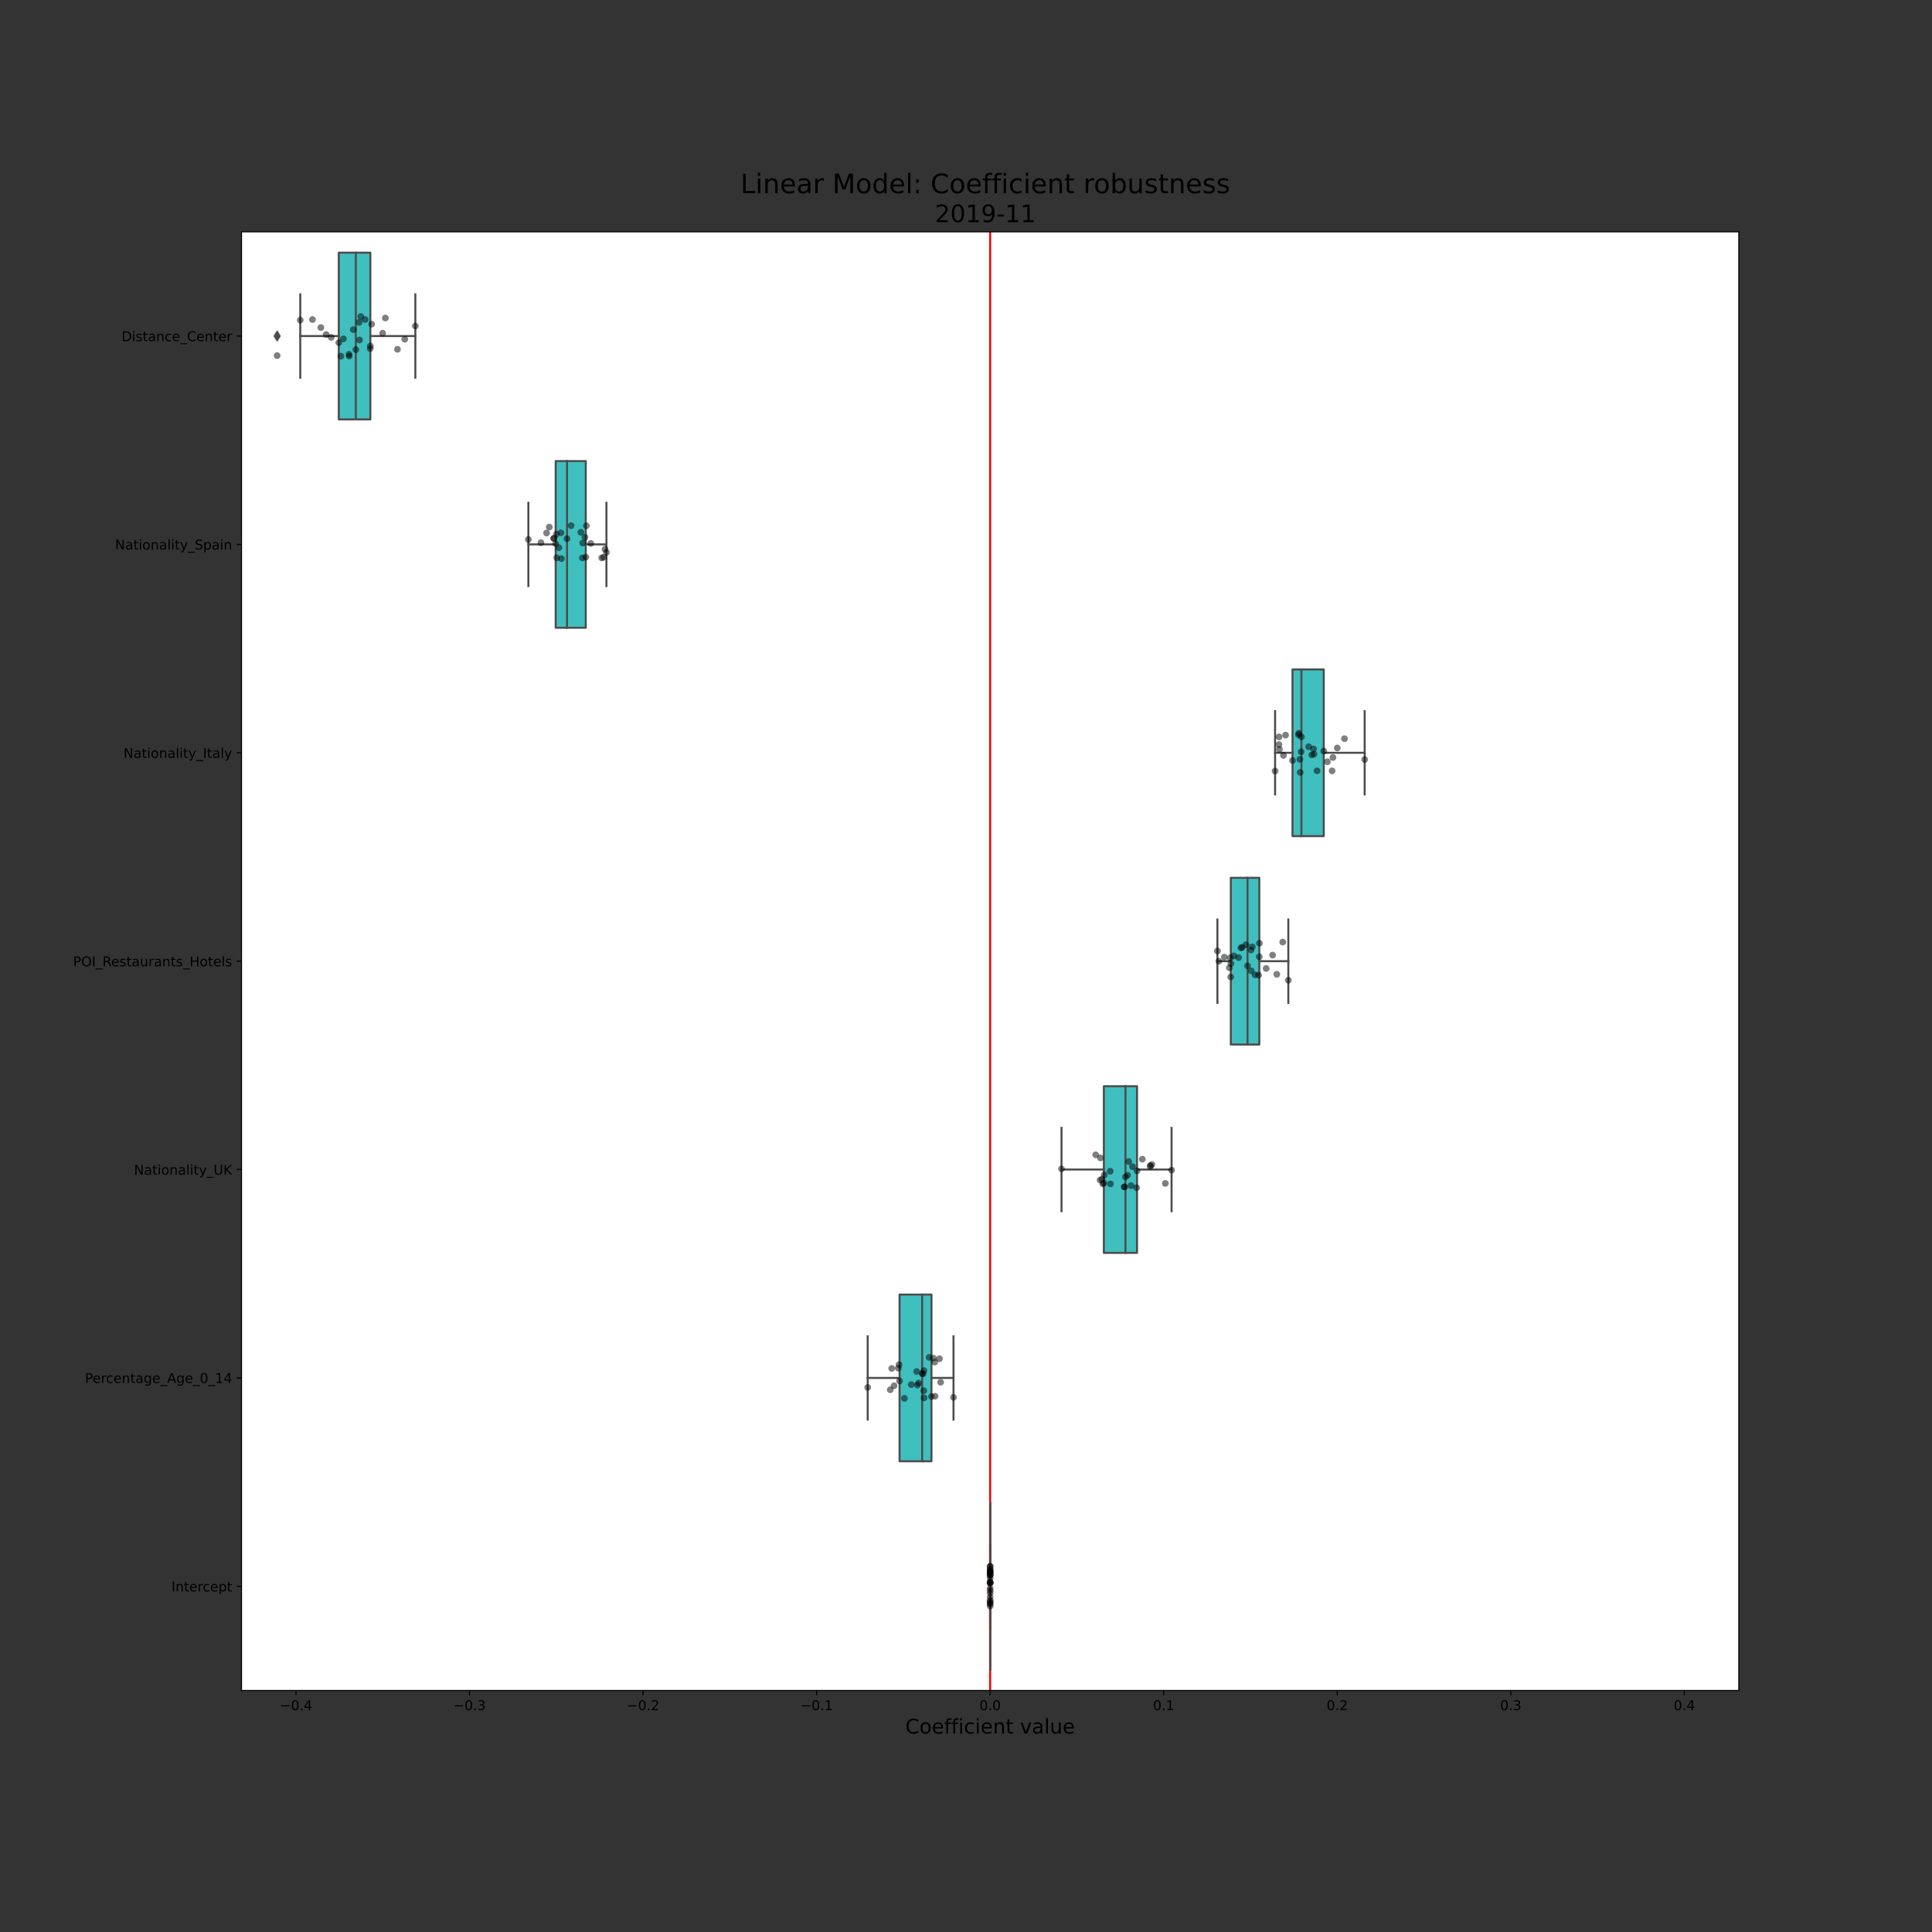 <?xml version="1.0" encoding="utf-8" standalone="no"?>
<!DOCTYPE svg PUBLIC "-//W3C//DTD SVG 1.1//EN"
  "http://www.w3.org/Graphics/SVG/1.1/DTD/svg11.dtd">
<!-- Created with matplotlib (https://matplotlib.org/) -->
<svg height="1440pt" version="1.1" viewBox="0 0 1440 1440" width="1440pt" xmlns="http://www.w3.org/2000/svg" xmlns:xlink="http://www.w3.org/1999/xlink">
 <rect x="0" y="0" width="1440" height="1440" fill="#333333" stroke="none"/>
 <defs>
  <style type="text/css">*{stroke-linecap:butt;stroke-linejoin:round;}</style>
 </defs>
 <g id="figure_1">
  <g id="patch_1">
   <path d="M 0 1440 
L 1440 1440 
L 1440 0 
L 0 0 
z
" style="fill:none;"/>
  </g>
  <g id="axes_1">
   <g id="patch_2">
    <path d="M 180 1260 
L 1296 1260 
L 1296 172.8 
L 180 172.8 
z
" style="fill:#ffffff;"/>
   </g>
   <g id="patch_3">
    <path clip-path="url(#pe2ce902ab7)" d="M 252.499 188.331 
L 252.499 312.583 
L 276.035 312.583 
L 276.035 188.331 
L 252.499 188.331 
z
" style="fill:#40bfbf;stroke:#4c4c4c;stroke-linejoin:miter;stroke-width:1.5;"/>
   </g>
   <g id="patch_4">
    <path clip-path="url(#pe2ce902ab7)" d="M 414.181 343.646 
L 414.181 467.897 
L 436.603 467.897 
L 436.603 343.646 
L 414.181 343.646 
z
" style="fill:#40bfbf;stroke:#4c4c4c;stroke-linejoin:miter;stroke-width:1.5;"/>
   </g>
   <g id="patch_5">
    <path clip-path="url(#pe2ce902ab7)" d="M 963.373 498.96 
L 963.373 623.211 
L 986.655 623.211 
L 986.655 498.96 
L 963.373 498.96 
z
" style="fill:#40bfbf;stroke:#4c4c4c;stroke-linejoin:miter;stroke-width:1.5;"/>
   </g>
   <g id="patch_6">
    <path clip-path="url(#pe2ce902ab7)" d="M 917.386 654.274 
L 917.386 778.526 
L 938.628 778.526 
L 938.628 654.274 
L 917.386 654.274 
z
" style="fill:#40bfbf;stroke:#4c4c4c;stroke-linejoin:miter;stroke-width:1.5;"/>
   </g>
   <g id="patch_7">
    <path clip-path="url(#pe2ce902ab7)" d="M 822.747 809.589 
L 822.747 933.84 
L 847.474 933.84 
L 847.474 809.589 
L 822.747 809.589 
z
" style="fill:#40bfbf;stroke:#4c4c4c;stroke-linejoin:miter;stroke-width:1.5;"/>
   </g>
   <g id="patch_8">
    <path clip-path="url(#pe2ce902ab7)" d="M 670.478 964.903 
L 670.478 1089.154 
L 694.263 1089.154 
L 694.263 964.903 
L 670.478 964.903 
z
" style="fill:#40bfbf;stroke:#4c4c4c;stroke-linejoin:miter;stroke-width:1.5;"/>
   </g>
   <g id="patch_9">
    <path clip-path="url(#pe2ce902ab7)" d="M 738 1120.217 
L 738 1244.469 
L 738 1244.469 
L 738 1120.217 
L 738 1120.217 
z
" style="fill:#40bfbf;stroke:#4c4c4c;stroke-linejoin:miter;stroke-width:1.5;"/>
   </g>
   <g id="matplotlib.axis_1">
    <g id="xtick_1">
     <g id="line2d_1">
      <defs>
       <path d="M 0 0 
L 0 3.5 
" id="m4900d29c48" style="stroke:#000000;stroke-width:0.8;"/>
      </defs>
      <g>
       <use style="stroke:#000000;stroke-width:0.8;" x="220.603" xlink:href="#m4900d29c48" y="1260"/>
      </g>
     </g>
     <g id="text_1">
      <!-- −0.4 -->
      <g transform="translate(208.461 1274.598)scale(0.1 -0.1)">
       <defs>
        <path d="M 10.594 35.5 
L 73.188 35.5 
L 73.188 27.203 
L 10.594 27.203 
z
" id="DejaVuSans-8722"/>
        <path d="M 31.781 66.406 
Q 24.172 66.406 20.328 58.906 
Q 16.5 51.422 16.5 36.375 
Q 16.5 21.391 20.328 13.891 
Q 24.172 6.391 31.781 6.391 
Q 39.453 6.391 43.281 13.891 
Q 47.125 21.391 47.125 36.375 
Q 47.125 51.422 43.281 58.906 
Q 39.453 66.406 31.781 66.406 
z
M 31.781 74.219 
Q 44.047 74.219 50.516 64.516 
Q 56.984 54.828 56.984 36.375 
Q 56.984 17.969 50.516 8.266 
Q 44.047 -1.422 31.781 -1.422 
Q 19.531 -1.422 13.062 8.266 
Q 6.594 17.969 6.594 36.375 
Q 6.594 54.828 13.062 64.516 
Q 19.531 74.219 31.781 74.219 
z
" id="DejaVuSans-48"/>
        <path d="M 10.688 12.406 
L 21 12.406 
L 21 0 
L 10.688 0 
z
" id="DejaVuSans-46"/>
        <path d="M 37.797 64.312 
L 12.891 25.391 
L 37.797 25.391 
z
M 35.203 72.906 
L 47.609 72.906 
L 47.609 25.391 
L 58.016 25.391 
L 58.016 17.188 
L 47.609 17.188 
L 47.609 0 
L 37.797 0 
L 37.797 17.188 
L 4.891 17.188 
L 4.891 26.703 
z
" id="DejaVuSans-52"/>
       </defs>
       <use xlink:href="#DejaVuSans-8722"/>
       <use x="83.789" xlink:href="#DejaVuSans-48"/>
       <use x="147.412" xlink:href="#DejaVuSans-46"/>
       <use x="179.199" xlink:href="#DejaVuSans-52"/>
      </g>
     </g>
    </g>
    <g id="xtick_2">
     <g id="line2d_2">
      <g>
       <use style="stroke:#000000;stroke-width:0.8;" x="349.952" xlink:href="#m4900d29c48" y="1260"/>
      </g>
     </g>
     <g id="text_2">
      <!-- −0.3 -->
      <g transform="translate(337.81 1274.598)scale(0.1 -0.1)">
       <defs>
        <path d="M 40.578 39.312 
Q 47.656 37.797 51.625 33 
Q 55.609 28.219 55.609 21.188 
Q 55.609 10.406 48.188 4.484 
Q 40.766 -1.422 27.094 -1.422 
Q 22.516 -1.422 17.656 -0.516 
Q 12.797 0.391 7.625 2.203 
L 7.625 11.719 
Q 11.719 9.328 16.594 8.109 
Q 21.484 6.891 26.812 6.891 
Q 36.078 6.891 40.938 10.547 
Q 45.797 14.203 45.797 21.188 
Q 45.797 27.641 41.281 31.266 
Q 36.766 34.906 28.719 34.906 
L 20.219 34.906 
L 20.219 43.016 
L 29.109 43.016 
Q 36.375 43.016 40.234 45.922 
Q 44.094 48.828 44.094 54.297 
Q 44.094 59.906 40.109 62.906 
Q 36.141 65.922 28.719 65.922 
Q 24.656 65.922 20.016 65.031 
Q 15.375 64.156 9.812 62.312 
L 9.812 71.094 
Q 15.438 72.656 20.344 73.438 
Q 25.25 74.219 29.594 74.219 
Q 40.828 74.219 47.359 69.109 
Q 53.906 64.016 53.906 55.328 
Q 53.906 49.266 50.438 45.094 
Q 46.969 40.922 40.578 39.312 
z
" id="DejaVuSans-51"/>
       </defs>
       <use xlink:href="#DejaVuSans-8722"/>
       <use x="83.789" xlink:href="#DejaVuSans-48"/>
       <use x="147.412" xlink:href="#DejaVuSans-46"/>
       <use x="179.199" xlink:href="#DejaVuSans-51"/>
      </g>
     </g>
    </g>
    <g id="xtick_3">
     <g id="line2d_3">
      <g>
       <use style="stroke:#000000;stroke-width:0.8;" x="479.301" xlink:href="#m4900d29c48" y="1260"/>
      </g>
     </g>
     <g id="text_3">
      <!-- −0.2 -->
      <g transform="translate(467.16 1274.598)scale(0.1 -0.1)">
       <defs>
        <path d="M 19.188 8.297 
L 53.609 8.297 
L 53.609 0 
L 7.328 0 
L 7.328 8.297 
Q 12.938 14.109 22.625 23.891 
Q 32.328 33.688 34.812 36.531 
Q 39.547 41.844 41.422 45.531 
Q 43.312 49.219 43.312 52.781 
Q 43.312 58.594 39.234 62.25 
Q 35.156 65.922 28.609 65.922 
Q 23.969 65.922 18.812 64.312 
Q 13.672 62.703 7.812 59.422 
L 7.812 69.391 
Q 13.766 71.781 18.938 73 
Q 24.125 74.219 28.422 74.219 
Q 39.75 74.219 46.484 68.547 
Q 53.219 62.891 53.219 53.422 
Q 53.219 48.922 51.531 44.891 
Q 49.859 40.875 45.406 35.406 
Q 44.188 33.984 37.641 27.219 
Q 31.109 20.453 19.188 8.297 
z
" id="DejaVuSans-50"/>
       </defs>
       <use xlink:href="#DejaVuSans-8722"/>
       <use x="83.789" xlink:href="#DejaVuSans-48"/>
       <use x="147.412" xlink:href="#DejaVuSans-46"/>
       <use x="179.199" xlink:href="#DejaVuSans-50"/>
      </g>
     </g>
    </g>
    <g id="xtick_4">
     <g id="line2d_4">
      <g>
       <use style="stroke:#000000;stroke-width:0.8;" x="608.651" xlink:href="#m4900d29c48" y="1260"/>
      </g>
     </g>
     <g id="text_4">
      <!-- −0.1 -->
      <g transform="translate(596.509 1274.598)scale(0.1 -0.1)">
       <defs>
        <path d="M 12.406 8.297 
L 28.516 8.297 
L 28.516 63.922 
L 10.984 60.406 
L 10.984 69.391 
L 28.422 72.906 
L 38.281 72.906 
L 38.281 8.297 
L 54.391 8.297 
L 54.391 0 
L 12.406 0 
z
" id="DejaVuSans-49"/>
       </defs>
       <use xlink:href="#DejaVuSans-8722"/>
       <use x="83.789" xlink:href="#DejaVuSans-48"/>
       <use x="147.412" xlink:href="#DejaVuSans-46"/>
       <use x="179.199" xlink:href="#DejaVuSans-49"/>
      </g>
     </g>
    </g>
    <g id="xtick_5">
     <g id="line2d_5">
      <g>
       <use style="stroke:#000000;stroke-width:0.8;" x="738" xlink:href="#m4900d29c48" y="1260"/>
      </g>
     </g>
     <g id="text_5">
      <!-- 0.0 -->
      <g transform="translate(730.048 1274.598)scale(0.1 -0.1)">
       <use xlink:href="#DejaVuSans-48"/>
       <use x="63.623" xlink:href="#DejaVuSans-46"/>
       <use x="95.41" xlink:href="#DejaVuSans-48"/>
      </g>
     </g>
    </g>
    <g id="xtick_6">
     <g id="line2d_6">
      <g>
       <use style="stroke:#000000;stroke-width:0.8;" x="867.349" xlink:href="#m4900d29c48" y="1260"/>
      </g>
     </g>
     <g id="text_6">
      <!-- 0.1 -->
      <g transform="translate(859.398 1274.598)scale(0.1 -0.1)">
       <use xlink:href="#DejaVuSans-48"/>
       <use x="63.623" xlink:href="#DejaVuSans-46"/>
       <use x="95.41" xlink:href="#DejaVuSans-49"/>
      </g>
     </g>
    </g>
    <g id="xtick_7">
     <g id="line2d_7">
      <g>
       <use style="stroke:#000000;stroke-width:0.8;" x="996.699" xlink:href="#m4900d29c48" y="1260"/>
      </g>
     </g>
     <g id="text_7">
      <!-- 0.2 -->
      <g transform="translate(988.747 1274.598)scale(0.1 -0.1)">
       <use xlink:href="#DejaVuSans-48"/>
       <use x="63.623" xlink:href="#DejaVuSans-46"/>
       <use x="95.41" xlink:href="#DejaVuSans-50"/>
      </g>
     </g>
    </g>
    <g id="xtick_8">
     <g id="line2d_8">
      <g>
       <use style="stroke:#000000;stroke-width:0.8;" x="1126.048" xlink:href="#m4900d29c48" y="1260"/>
      </g>
     </g>
     <g id="text_8">
      <!-- 0.3 -->
      <g transform="translate(1118.097 1274.598)scale(0.1 -0.1)">
       <use xlink:href="#DejaVuSans-48"/>
       <use x="63.623" xlink:href="#DejaVuSans-46"/>
       <use x="95.41" xlink:href="#DejaVuSans-51"/>
      </g>
     </g>
    </g>
    <g id="xtick_9">
     <g id="line2d_9">
      <g>
       <use style="stroke:#000000;stroke-width:0.8;" x="1255.397" xlink:href="#m4900d29c48" y="1260"/>
      </g>
     </g>
     <g id="text_9">
      <!-- 0.4 -->
      <g transform="translate(1247.446 1274.598)scale(0.1 -0.1)">
       <use xlink:href="#DejaVuSans-48"/>
       <use x="63.623" xlink:href="#DejaVuSans-46"/>
       <use x="95.41" xlink:href="#DejaVuSans-52"/>
      </g>
     </g>
    </g>
    <g id="text_10">
     <!-- Coefficient value -->
     <g transform="translate(674.809 1292.076)scale(0.15 -0.15)">
      <defs>
       <path d="M 64.406 67.281 
L 64.406 56.891 
Q 59.422 61.531 53.781 63.812 
Q 48.141 66.109 41.797 66.109 
Q 29.297 66.109 22.656 58.469 
Q 16.016 50.828 16.016 36.375 
Q 16.016 21.969 22.656 14.328 
Q 29.297 6.688 41.797 6.688 
Q 48.141 6.688 53.781 8.984 
Q 59.422 11.281 64.406 15.922 
L 64.406 5.609 
Q 59.234 2.094 53.438 0.328 
Q 47.656 -1.422 41.219 -1.422 
Q 24.656 -1.422 15.125 8.703 
Q 5.609 18.844 5.609 36.375 
Q 5.609 53.953 15.125 64.078 
Q 24.656 74.219 41.219 74.219 
Q 47.75 74.219 53.531 72.484 
Q 59.328 70.75 64.406 67.281 
z
" id="DejaVuSans-67"/>
       <path d="M 30.609 48.391 
Q 23.391 48.391 19.188 42.75 
Q 14.984 37.109 14.984 27.297 
Q 14.984 17.484 19.156 11.844 
Q 23.344 6.203 30.609 6.203 
Q 37.797 6.203 41.984 11.859 
Q 46.188 17.531 46.188 27.297 
Q 46.188 37.016 41.984 42.703 
Q 37.797 48.391 30.609 48.391 
z
M 30.609 56 
Q 42.328 56 49.016 48.375 
Q 55.719 40.766 55.719 27.297 
Q 55.719 13.875 49.016 6.219 
Q 42.328 -1.422 30.609 -1.422 
Q 18.844 -1.422 12.172 6.219 
Q 5.516 13.875 5.516 27.297 
Q 5.516 40.766 12.172 48.375 
Q 18.844 56 30.609 56 
z
" id="DejaVuSans-111"/>
       <path d="M 56.203 29.594 
L 56.203 25.203 
L 14.891 25.203 
Q 15.484 15.922 20.484 11.062 
Q 25.484 6.203 34.422 6.203 
Q 39.594 6.203 44.453 7.469 
Q 49.312 8.734 54.109 11.281 
L 54.109 2.781 
Q 49.266 0.734 44.188 -0.344 
Q 39.109 -1.422 33.891 -1.422 
Q 20.797 -1.422 13.156 6.188 
Q 5.516 13.812 5.516 26.812 
Q 5.516 40.234 12.766 48.109 
Q 20.016 56 32.328 56 
Q 43.359 56 49.781 48.891 
Q 56.203 41.797 56.203 29.594 
z
M 47.219 32.234 
Q 47.125 39.594 43.094 43.984 
Q 39.062 48.391 32.422 48.391 
Q 24.906 48.391 20.391 44.141 
Q 15.875 39.891 15.188 32.172 
z
" id="DejaVuSans-101"/>
       <path d="M 37.109 75.984 
L 37.109 68.5 
L 28.516 68.5 
Q 23.688 68.5 21.797 66.547 
Q 19.922 64.594 19.922 59.516 
L 19.922 54.688 
L 34.719 54.688 
L 34.719 47.703 
L 19.922 47.703 
L 19.922 0 
L 10.891 0 
L 10.891 47.703 
L 2.297 47.703 
L 2.297 54.688 
L 10.891 54.688 
L 10.891 58.5 
Q 10.891 67.625 15.141 71.797 
Q 19.391 75.984 28.609 75.984 
z
" id="DejaVuSans-102"/>
       <path d="M 9.422 54.688 
L 18.406 54.688 
L 18.406 0 
L 9.422 0 
z
M 9.422 75.984 
L 18.406 75.984 
L 18.406 64.594 
L 9.422 64.594 
z
" id="DejaVuSans-105"/>
       <path d="M 48.781 52.594 
L 48.781 44.188 
Q 44.969 46.297 41.141 47.344 
Q 37.312 48.391 33.406 48.391 
Q 24.656 48.391 19.812 42.844 
Q 14.984 37.312 14.984 27.297 
Q 14.984 17.281 19.812 11.734 
Q 24.656 6.203 33.406 6.203 
Q 37.312 6.203 41.141 7.25 
Q 44.969 8.297 48.781 10.406 
L 48.781 2.094 
Q 45.016 0.344 40.984 -0.531 
Q 36.969 -1.422 32.422 -1.422 
Q 20.062 -1.422 12.781 6.344 
Q 5.516 14.109 5.516 27.297 
Q 5.516 40.672 12.859 48.328 
Q 20.219 56 33.016 56 
Q 37.156 56 41.109 55.141 
Q 45.062 54.297 48.781 52.594 
z
" id="DejaVuSans-99"/>
       <path d="M 54.891 33.016 
L 54.891 0 
L 45.906 0 
L 45.906 32.719 
Q 45.906 40.484 42.875 44.328 
Q 39.844 48.188 33.797 48.188 
Q 26.516 48.188 22.312 43.547 
Q 18.109 38.922 18.109 30.906 
L 18.109 0 
L 9.078 0 
L 9.078 54.688 
L 18.109 54.688 
L 18.109 46.188 
Q 21.344 51.125 25.703 53.562 
Q 30.078 56 35.797 56 
Q 45.219 56 50.047 50.172 
Q 54.891 44.344 54.891 33.016 
z
" id="DejaVuSans-110"/>
       <path d="M 18.312 70.219 
L 18.312 54.688 
L 36.812 54.688 
L 36.812 47.703 
L 18.312 47.703 
L 18.312 18.016 
Q 18.312 11.328 20.141 9.422 
Q 21.969 7.516 27.594 7.516 
L 36.812 7.516 
L 36.812 0 
L 27.594 0 
Q 17.188 0 13.234 3.875 
Q 9.281 7.766 9.281 18.016 
L 9.281 47.703 
L 2.688 47.703 
L 2.688 54.688 
L 9.281 54.688 
L 9.281 70.219 
z
" id="DejaVuSans-116"/>
       <path id="DejaVuSans-32"/>
       <path d="M 2.984 54.688 
L 12.5 54.688 
L 29.594 8.797 
L 46.688 54.688 
L 56.203 54.688 
L 35.688 0 
L 23.484 0 
z
" id="DejaVuSans-118"/>
       <path d="M 34.281 27.484 
Q 23.391 27.484 19.188 25 
Q 14.984 22.516 14.984 16.5 
Q 14.984 11.719 18.141 8.906 
Q 21.297 6.109 26.703 6.109 
Q 34.188 6.109 38.703 11.406 
Q 43.219 16.703 43.219 25.484 
L 43.219 27.484 
z
M 52.203 31.203 
L 52.203 0 
L 43.219 0 
L 43.219 8.297 
Q 40.141 3.328 35.547 0.953 
Q 30.953 -1.422 24.312 -1.422 
Q 15.922 -1.422 10.953 3.297 
Q 6 8.016 6 15.922 
Q 6 25.141 12.172 29.828 
Q 18.359 34.516 30.609 34.516 
L 43.219 34.516 
L 43.219 35.406 
Q 43.219 41.609 39.141 45 
Q 35.062 48.391 27.688 48.391 
Q 23 48.391 18.547 47.266 
Q 14.109 46.141 10.016 43.891 
L 10.016 52.203 
Q 14.938 54.109 19.578 55.047 
Q 24.219 56 28.609 56 
Q 40.484 56 46.344 49.844 
Q 52.203 43.703 52.203 31.203 
z
" id="DejaVuSans-97"/>
       <path d="M 9.422 75.984 
L 18.406 75.984 
L 18.406 0 
L 9.422 0 
z
" id="DejaVuSans-108"/>
       <path d="M 8.5 21.578 
L 8.5 54.688 
L 17.484 54.688 
L 17.484 21.922 
Q 17.484 14.156 20.5 10.266 
Q 23.531 6.391 29.594 6.391 
Q 36.859 6.391 41.078 11.031 
Q 45.312 15.672 45.312 23.688 
L 45.312 54.688 
L 54.297 54.688 
L 54.297 0 
L 45.312 0 
L 45.312 8.406 
Q 42.047 3.422 37.719 1 
Q 33.406 -1.422 27.688 -1.422 
Q 18.266 -1.422 13.375 4.438 
Q 8.5 10.297 8.5 21.578 
z
M 31.109 56 
z
" id="DejaVuSans-117"/>
      </defs>
      <use xlink:href="#DejaVuSans-67"/>
      <use x="69.824" xlink:href="#DejaVuSans-111"/>
      <use x="131.006" xlink:href="#DejaVuSans-101"/>
      <use x="192.529" xlink:href="#DejaVuSans-102"/>
      <use x="227.734" xlink:href="#DejaVuSans-102"/>
      <use x="262.939" xlink:href="#DejaVuSans-105"/>
      <use x="290.723" xlink:href="#DejaVuSans-99"/>
      <use x="345.703" xlink:href="#DejaVuSans-105"/>
      <use x="373.486" xlink:href="#DejaVuSans-101"/>
      <use x="435.01" xlink:href="#DejaVuSans-110"/>
      <use x="498.389" xlink:href="#DejaVuSans-116"/>
      <use x="537.598" xlink:href="#DejaVuSans-32"/>
      <use x="569.385" xlink:href="#DejaVuSans-118"/>
      <use x="628.564" xlink:href="#DejaVuSans-97"/>
      <use x="689.844" xlink:href="#DejaVuSans-108"/>
      <use x="717.627" xlink:href="#DejaVuSans-117"/>
      <use x="781.006" xlink:href="#DejaVuSans-101"/>
     </g>
    </g>
   </g>
   <g id="matplotlib.axis_2">
    <g id="ytick_1">
     <g id="line2d_10">
      <defs>
       <path d="M 0 0 
L -3.5 0 
" id="m18632ae723" style="stroke:#000000;stroke-width:0.8;"/>
      </defs>
      <g>
       <use style="stroke:#000000;stroke-width:0.8;" x="180" xlink:href="#m18632ae723" y="250.457"/>
      </g>
     </g>
     <g id="text_11">
      <!-- Distance_Center -->
      <g transform="translate(90.617 254.256)scale(0.1 -0.1)">
       <defs>
        <path d="M 19.672 64.797 
L 19.672 8.109 
L 31.594 8.109 
Q 46.688 8.109 53.688 14.938 
Q 60.688 21.781 60.688 36.531 
Q 60.688 51.172 53.688 57.984 
Q 46.688 64.797 31.594 64.797 
z
M 9.812 72.906 
L 30.078 72.906 
Q 51.266 72.906 61.172 64.094 
Q 71.094 55.281 71.094 36.531 
Q 71.094 17.672 61.125 8.828 
Q 51.172 0 30.078 0 
L 9.812 0 
z
" id="DejaVuSans-68"/>
        <path d="M 44.281 53.078 
L 44.281 44.578 
Q 40.484 46.531 36.375 47.5 
Q 32.281 48.484 27.875 48.484 
Q 21.188 48.484 17.844 46.438 
Q 14.5 44.391 14.5 40.281 
Q 14.5 37.156 16.891 35.375 
Q 19.281 33.594 26.516 31.984 
L 29.594 31.297 
Q 39.156 29.25 43.188 25.516 
Q 47.219 21.781 47.219 15.094 
Q 47.219 7.469 41.188 3.016 
Q 35.156 -1.422 24.609 -1.422 
Q 20.219 -1.422 15.453 -0.562 
Q 10.688 0.297 5.422 2 
L 5.422 11.281 
Q 10.406 8.688 15.234 7.391 
Q 20.062 6.109 24.812 6.109 
Q 31.156 6.109 34.562 8.281 
Q 37.984 10.453 37.984 14.406 
Q 37.984 18.062 35.516 20.016 
Q 33.062 21.969 24.703 23.781 
L 21.578 24.516 
Q 13.234 26.266 9.516 29.906 
Q 5.812 33.547 5.812 39.891 
Q 5.812 47.609 11.281 51.797 
Q 16.75 56 26.812 56 
Q 31.781 56 36.172 55.266 
Q 40.578 54.547 44.281 53.078 
z
" id="DejaVuSans-115"/>
        <path d="M 50.984 -16.609 
L 50.984 -23.578 
L -0.984 -23.578 
L -0.984 -16.609 
z
" id="DejaVuSans-95"/>
        <path d="M 41.109 46.297 
Q 39.594 47.172 37.812 47.578 
Q 36.031 48 33.891 48 
Q 26.266 48 22.188 43.047 
Q 18.109 38.094 18.109 28.812 
L 18.109 0 
L 9.078 0 
L 9.078 54.688 
L 18.109 54.688 
L 18.109 46.188 
Q 20.953 51.172 25.484 53.578 
Q 30.031 56 36.531 56 
Q 37.453 56 38.578 55.875 
Q 39.703 55.766 41.062 55.516 
z
" id="DejaVuSans-114"/>
       </defs>
       <use xlink:href="#DejaVuSans-68"/>
       <use x="77.002" xlink:href="#DejaVuSans-105"/>
       <use x="104.785" xlink:href="#DejaVuSans-115"/>
       <use x="156.885" xlink:href="#DejaVuSans-116"/>
       <use x="196.094" xlink:href="#DejaVuSans-97"/>
       <use x="257.373" xlink:href="#DejaVuSans-110"/>
       <use x="320.752" xlink:href="#DejaVuSans-99"/>
       <use x="375.732" xlink:href="#DejaVuSans-101"/>
       <use x="437.256" xlink:href="#DejaVuSans-95"/>
       <use x="487.256" xlink:href="#DejaVuSans-67"/>
       <use x="557.08" xlink:href="#DejaVuSans-101"/>
       <use x="618.604" xlink:href="#DejaVuSans-110"/>
       <use x="681.982" xlink:href="#DejaVuSans-116"/>
       <use x="721.191" xlink:href="#DejaVuSans-101"/>
       <use x="782.715" xlink:href="#DejaVuSans-114"/>
      </g>
     </g>
    </g>
    <g id="ytick_2">
     <g id="line2d_11">
      <g>
       <use style="stroke:#000000;stroke-width:0.8;" x="180" xlink:href="#m18632ae723" y="405.771"/>
      </g>
     </g>
     <g id="text_12">
      <!-- Nationality_Spain -->
      <g transform="translate(85.772 409.571)scale(0.1 -0.1)">
       <defs>
        <path d="M 9.812 72.906 
L 23.094 72.906 
L 55.422 11.922 
L 55.422 72.906 
L 64.984 72.906 
L 64.984 0 
L 51.703 0 
L 19.391 60.984 
L 19.391 0 
L 9.812 0 
z
" id="DejaVuSans-78"/>
        <path d="M 32.172 -5.078 
Q 28.375 -14.844 24.75 -17.812 
Q 21.141 -20.797 15.094 -20.797 
L 7.906 -20.797 
L 7.906 -13.281 
L 13.188 -13.281 
Q 16.891 -13.281 18.938 -11.516 
Q 21 -9.766 23.484 -3.219 
L 25.094 0.875 
L 2.984 54.688 
L 12.5 54.688 
L 29.594 11.922 
L 46.688 54.688 
L 56.203 54.688 
z
" id="DejaVuSans-121"/>
        <path d="M 53.516 70.516 
L 53.516 60.891 
Q 47.906 63.578 42.922 64.891 
Q 37.938 66.219 33.297 66.219 
Q 25.25 66.219 20.875 63.094 
Q 16.5 59.969 16.5 54.203 
Q 16.5 49.359 19.406 46.891 
Q 22.312 44.438 30.422 42.922 
L 36.375 41.703 
Q 47.406 39.594 52.656 34.297 
Q 57.906 29 57.906 20.125 
Q 57.906 9.516 50.797 4.047 
Q 43.703 -1.422 29.984 -1.422 
Q 24.812 -1.422 18.969 -0.25 
Q 13.141 0.922 6.891 3.219 
L 6.891 13.375 
Q 12.891 10.016 18.656 8.297 
Q 24.422 6.594 29.984 6.594 
Q 38.422 6.594 43.016 9.906 
Q 47.609 13.234 47.609 19.391 
Q 47.609 24.75 44.312 27.781 
Q 41.016 30.812 33.5 32.328 
L 27.484 33.5 
Q 16.453 35.688 11.516 40.375 
Q 6.594 45.062 6.594 53.422 
Q 6.594 63.094 13.406 68.656 
Q 20.219 74.219 32.172 74.219 
Q 37.312 74.219 42.625 73.281 
Q 47.953 72.359 53.516 70.516 
z
" id="DejaVuSans-83"/>
        <path d="M 18.109 8.203 
L 18.109 -20.797 
L 9.078 -20.797 
L 9.078 54.688 
L 18.109 54.688 
L 18.109 46.391 
Q 20.953 51.266 25.266 53.625 
Q 29.594 56 35.594 56 
Q 45.562 56 51.781 48.094 
Q 58.016 40.188 58.016 27.297 
Q 58.016 14.406 51.781 6.484 
Q 45.562 -1.422 35.594 -1.422 
Q 29.594 -1.422 25.266 0.953 
Q 20.953 3.328 18.109 8.203 
z
M 48.688 27.297 
Q 48.688 37.203 44.609 42.844 
Q 40.531 48.484 33.406 48.484 
Q 26.266 48.484 22.188 42.844 
Q 18.109 37.203 18.109 27.297 
Q 18.109 17.391 22.188 11.75 
Q 26.266 6.109 33.406 6.109 
Q 40.531 6.109 44.609 11.75 
Q 48.688 17.391 48.688 27.297 
z
" id="DejaVuSans-112"/>
       </defs>
       <use xlink:href="#DejaVuSans-78"/>
       <use x="74.805" xlink:href="#DejaVuSans-97"/>
       <use x="136.084" xlink:href="#DejaVuSans-116"/>
       <use x="175.293" xlink:href="#DejaVuSans-105"/>
       <use x="203.076" xlink:href="#DejaVuSans-111"/>
       <use x="264.258" xlink:href="#DejaVuSans-110"/>
       <use x="327.637" xlink:href="#DejaVuSans-97"/>
       <use x="388.916" xlink:href="#DejaVuSans-108"/>
       <use x="416.699" xlink:href="#DejaVuSans-105"/>
       <use x="444.482" xlink:href="#DejaVuSans-116"/>
       <use x="483.691" xlink:href="#DejaVuSans-121"/>
       <use x="542.871" xlink:href="#DejaVuSans-95"/>
       <use x="592.871" xlink:href="#DejaVuSans-83"/>
       <use x="656.348" xlink:href="#DejaVuSans-112"/>
       <use x="719.824" xlink:href="#DejaVuSans-97"/>
       <use x="781.104" xlink:href="#DejaVuSans-105"/>
       <use x="808.887" xlink:href="#DejaVuSans-110"/>
      </g>
     </g>
    </g>
    <g id="ytick_3">
     <g id="line2d_12">
      <g>
       <use style="stroke:#000000;stroke-width:0.8;" x="180" xlink:href="#m18632ae723" y="561.086"/>
      </g>
     </g>
     <g id="text_13">
      <!-- Nationality_Italy -->
      <g transform="translate(92.017 564.885)scale(0.1 -0.1)">
       <defs>
        <path d="M 9.812 72.906 
L 19.672 72.906 
L 19.672 0 
L 9.812 0 
z
" id="DejaVuSans-73"/>
       </defs>
       <use xlink:href="#DejaVuSans-78"/>
       <use x="74.805" xlink:href="#DejaVuSans-97"/>
       <use x="136.084" xlink:href="#DejaVuSans-116"/>
       <use x="175.293" xlink:href="#DejaVuSans-105"/>
       <use x="203.076" xlink:href="#DejaVuSans-111"/>
       <use x="264.258" xlink:href="#DejaVuSans-110"/>
       <use x="327.637" xlink:href="#DejaVuSans-97"/>
       <use x="388.916" xlink:href="#DejaVuSans-108"/>
       <use x="416.699" xlink:href="#DejaVuSans-105"/>
       <use x="444.482" xlink:href="#DejaVuSans-116"/>
       <use x="483.691" xlink:href="#DejaVuSans-121"/>
       <use x="542.871" xlink:href="#DejaVuSans-95"/>
       <use x="592.871" xlink:href="#DejaVuSans-73"/>
       <use x="622.363" xlink:href="#DejaVuSans-116"/>
       <use x="661.572" xlink:href="#DejaVuSans-97"/>
       <use x="722.852" xlink:href="#DejaVuSans-108"/>
       <use x="750.635" xlink:href="#DejaVuSans-121"/>
      </g>
     </g>
    </g>
    <g id="ytick_4">
     <g id="line2d_13">
      <g>
       <use style="stroke:#000000;stroke-width:0.8;" x="180" xlink:href="#m18632ae723" y="716.4"/>
      </g>
     </g>
     <g id="text_14">
      <!-- POI_Restaurants_Hotels -->
      <g transform="translate(54.495 720.199)scale(0.1 -0.1)">
       <defs>
        <path d="M 19.672 64.797 
L 19.672 37.406 
L 32.078 37.406 
Q 38.969 37.406 42.719 40.969 
Q 46.484 44.531 46.484 51.125 
Q 46.484 57.672 42.719 61.234 
Q 38.969 64.797 32.078 64.797 
z
M 9.812 72.906 
L 32.078 72.906 
Q 44.344 72.906 50.609 67.359 
Q 56.891 61.812 56.891 51.125 
Q 56.891 40.328 50.609 34.812 
Q 44.344 29.297 32.078 29.297 
L 19.672 29.297 
L 19.672 0 
L 9.812 0 
z
" id="DejaVuSans-80"/>
        <path d="M 39.406 66.219 
Q 28.656 66.219 22.328 58.203 
Q 16.016 50.203 16.016 36.375 
Q 16.016 22.609 22.328 14.594 
Q 28.656 6.594 39.406 6.594 
Q 50.141 6.594 56.422 14.594 
Q 62.703 22.609 62.703 36.375 
Q 62.703 50.203 56.422 58.203 
Q 50.141 66.219 39.406 66.219 
z
M 39.406 74.219 
Q 54.734 74.219 63.906 63.938 
Q 73.094 53.656 73.094 36.375 
Q 73.094 19.141 63.906 8.859 
Q 54.734 -1.422 39.406 -1.422 
Q 24.031 -1.422 14.812 8.828 
Q 5.609 19.094 5.609 36.375 
Q 5.609 53.656 14.812 63.938 
Q 24.031 74.219 39.406 74.219 
z
" id="DejaVuSans-79"/>
        <path d="M 44.391 34.188 
Q 47.562 33.109 50.562 29.594 
Q 53.562 26.078 56.594 19.922 
L 66.609 0 
L 56 0 
L 46.688 18.703 
Q 43.062 26.031 39.672 28.422 
Q 36.281 30.812 30.422 30.812 
L 19.672 30.812 
L 19.672 0 
L 9.812 0 
L 9.812 72.906 
L 32.078 72.906 
Q 44.578 72.906 50.734 67.672 
Q 56.891 62.453 56.891 51.906 
Q 56.891 45.016 53.688 40.469 
Q 50.484 35.938 44.391 34.188 
z
M 19.672 64.797 
L 19.672 38.922 
L 32.078 38.922 
Q 39.203 38.922 42.844 42.219 
Q 46.484 45.516 46.484 51.906 
Q 46.484 58.297 42.844 61.547 
Q 39.203 64.797 32.078 64.797 
z
" id="DejaVuSans-82"/>
        <path d="M 9.812 72.906 
L 19.672 72.906 
L 19.672 43.016 
L 55.516 43.016 
L 55.516 72.906 
L 65.375 72.906 
L 65.375 0 
L 55.516 0 
L 55.516 34.719 
L 19.672 34.719 
L 19.672 0 
L 9.812 0 
z
" id="DejaVuSans-72"/>
       </defs>
       <use xlink:href="#DejaVuSans-80"/>
       <use x="60.303" xlink:href="#DejaVuSans-79"/>
       <use x="139.014" xlink:href="#DejaVuSans-73"/>
       <use x="168.506" xlink:href="#DejaVuSans-95"/>
       <use x="218.506" xlink:href="#DejaVuSans-82"/>
       <use x="283.488" xlink:href="#DejaVuSans-101"/>
       <use x="345.012" xlink:href="#DejaVuSans-115"/>
       <use x="397.111" xlink:href="#DejaVuSans-116"/>
       <use x="436.32" xlink:href="#DejaVuSans-97"/>
       <use x="497.6" xlink:href="#DejaVuSans-117"/>
       <use x="560.979" xlink:href="#DejaVuSans-114"/>
       <use x="602.092" xlink:href="#DejaVuSans-97"/>
       <use x="663.371" xlink:href="#DejaVuSans-110"/>
       <use x="726.75" xlink:href="#DejaVuSans-116"/>
       <use x="765.959" xlink:href="#DejaVuSans-115"/>
       <use x="818.059" xlink:href="#DejaVuSans-95"/>
       <use x="868.059" xlink:href="#DejaVuSans-72"/>
       <use x="943.254" xlink:href="#DejaVuSans-111"/>
       <use x="1004.436" xlink:href="#DejaVuSans-116"/>
       <use x="1043.645" xlink:href="#DejaVuSans-101"/>
       <use x="1105.168" xlink:href="#DejaVuSans-108"/>
       <use x="1132.951" xlink:href="#DejaVuSans-115"/>
      </g>
     </g>
    </g>
    <g id="ytick_5">
     <g id="line2d_14">
      <g>
       <use style="stroke:#000000;stroke-width:0.8;" x="180" xlink:href="#m18632ae723" y="871.714"/>
      </g>
     </g>
     <g id="text_15">
      <!-- Nationality_UK -->
      <g transform="translate(99.836 875.514)scale(0.1 -0.1)">
       <defs>
        <path d="M 8.688 72.906 
L 18.609 72.906 
L 18.609 28.609 
Q 18.609 16.891 22.844 11.734 
Q 27.094 6.594 36.625 6.594 
Q 46.094 6.594 50.344 11.734 
Q 54.594 16.891 54.594 28.609 
L 54.594 72.906 
L 64.5 72.906 
L 64.5 27.391 
Q 64.5 13.141 57.438 5.859 
Q 50.391 -1.422 36.625 -1.422 
Q 22.797 -1.422 15.734 5.859 
Q 8.688 13.141 8.688 27.391 
z
" id="DejaVuSans-85"/>
        <path d="M 9.812 72.906 
L 19.672 72.906 
L 19.672 42.094 
L 52.391 72.906 
L 65.094 72.906 
L 28.906 38.922 
L 67.672 0 
L 54.688 0 
L 19.672 35.109 
L 19.672 0 
L 9.812 0 
z
" id="DejaVuSans-75"/>
       </defs>
       <use xlink:href="#DejaVuSans-78"/>
       <use x="74.805" xlink:href="#DejaVuSans-97"/>
       <use x="136.084" xlink:href="#DejaVuSans-116"/>
       <use x="175.293" xlink:href="#DejaVuSans-105"/>
       <use x="203.076" xlink:href="#DejaVuSans-111"/>
       <use x="264.258" xlink:href="#DejaVuSans-110"/>
       <use x="327.637" xlink:href="#DejaVuSans-97"/>
       <use x="388.916" xlink:href="#DejaVuSans-108"/>
       <use x="416.699" xlink:href="#DejaVuSans-105"/>
       <use x="444.482" xlink:href="#DejaVuSans-116"/>
       <use x="483.691" xlink:href="#DejaVuSans-121"/>
       <use x="542.871" xlink:href="#DejaVuSans-95"/>
       <use x="592.871" xlink:href="#DejaVuSans-85"/>
       <use x="666.064" xlink:href="#DejaVuSans-75"/>
      </g>
     </g>
    </g>
    <g id="ytick_6">
     <g id="line2d_15">
      <g>
       <use style="stroke:#000000;stroke-width:0.8;" x="180" xlink:href="#m18632ae723" y="1027.029"/>
      </g>
     </g>
     <g id="text_16">
      <!-- Percentage_Age_0_14 -->
      <g transform="translate(63.325 1030.74)scale(0.1 -0.1)">
       <defs>
        <path d="M 45.406 27.984 
Q 45.406 37.75 41.375 43.109 
Q 37.359 48.484 30.078 48.484 
Q 22.859 48.484 18.828 43.109 
Q 14.797 37.75 14.797 27.984 
Q 14.797 18.266 18.828 12.891 
Q 22.859 7.516 30.078 7.516 
Q 37.359 7.516 41.375 12.891 
Q 45.406 18.266 45.406 27.984 
z
M 54.391 6.781 
Q 54.391 -7.172 48.188 -13.984 
Q 42 -20.797 29.203 -20.797 
Q 24.469 -20.797 20.266 -20.094 
Q 16.062 -19.391 12.109 -17.922 
L 12.109 -9.188 
Q 16.062 -11.328 19.922 -12.344 
Q 23.781 -13.375 27.781 -13.375 
Q 36.625 -13.375 41.016 -8.766 
Q 45.406 -4.156 45.406 5.172 
L 45.406 9.625 
Q 42.625 4.781 38.281 2.391 
Q 33.938 0 27.875 0 
Q 17.828 0 11.672 7.656 
Q 5.516 15.328 5.516 27.984 
Q 5.516 40.672 11.672 48.328 
Q 17.828 56 27.875 56 
Q 33.938 56 38.281 53.609 
Q 42.625 51.219 45.406 46.391 
L 45.406 54.688 
L 54.391 54.688 
z
" id="DejaVuSans-103"/>
        <path d="M 34.188 63.188 
L 20.797 26.906 
L 47.609 26.906 
z
M 28.609 72.906 
L 39.797 72.906 
L 67.578 0 
L 57.328 0 
L 50.688 18.703 
L 17.828 18.703 
L 11.188 0 
L 0.781 0 
z
" id="DejaVuSans-65"/>
       </defs>
       <use xlink:href="#DejaVuSans-80"/>
       <use x="56.678" xlink:href="#DejaVuSans-101"/>
       <use x="118.201" xlink:href="#DejaVuSans-114"/>
       <use x="157.064" xlink:href="#DejaVuSans-99"/>
       <use x="212.045" xlink:href="#DejaVuSans-101"/>
       <use x="273.568" xlink:href="#DejaVuSans-110"/>
       <use x="336.947" xlink:href="#DejaVuSans-116"/>
       <use x="376.156" xlink:href="#DejaVuSans-97"/>
       <use x="437.436" xlink:href="#DejaVuSans-103"/>
       <use x="500.912" xlink:href="#DejaVuSans-101"/>
       <use x="562.436" xlink:href="#DejaVuSans-95"/>
       <use x="612.436" xlink:href="#DejaVuSans-65"/>
       <use x="680.844" xlink:href="#DejaVuSans-103"/>
       <use x="744.32" xlink:href="#DejaVuSans-101"/>
       <use x="805.844" xlink:href="#DejaVuSans-95"/>
       <use x="855.844" xlink:href="#DejaVuSans-48"/>
       <use x="919.467" xlink:href="#DejaVuSans-95"/>
       <use x="969.467" xlink:href="#DejaVuSans-49"/>
       <use x="1033.09" xlink:href="#DejaVuSans-52"/>
      </g>
     </g>
    </g>
    <g id="ytick_7">
     <g id="line2d_16">
      <g>
       <use style="stroke:#000000;stroke-width:0.8;" x="180" xlink:href="#m18632ae723" y="1182.343"/>
      </g>
     </g>
     <g id="text_17">
      <!-- Intercept -->
      <g transform="translate(127.833 1186.142)scale(0.1 -0.1)">
       <use xlink:href="#DejaVuSans-73"/>
       <use x="29.492" xlink:href="#DejaVuSans-110"/>
       <use x="92.871" xlink:href="#DejaVuSans-116"/>
       <use x="132.08" xlink:href="#DejaVuSans-101"/>
       <use x="193.604" xlink:href="#DejaVuSans-114"/>
       <use x="232.467" xlink:href="#DejaVuSans-99"/>
       <use x="287.447" xlink:href="#DejaVuSans-101"/>
       <use x="348.971" xlink:href="#DejaVuSans-112"/>
       <use x="412.447" xlink:href="#DejaVuSans-116"/>
      </g>
     </g>
    </g>
   </g>
   <g id="line2d_17">
    <path clip-path="url(#pe2ce902ab7)" d="M 252.499 250.457 
L 223.797 250.457 
" style="fill:none;stroke:#4c4c4c;stroke-linecap:square;stroke-width:1.5;"/>
   </g>
   <g id="line2d_18">
    <path clip-path="url(#pe2ce902ab7)" d="M 276.035 250.457 
L 309.563 250.457 
" style="fill:none;stroke:#4c4c4c;stroke-linecap:square;stroke-width:1.5;"/>
   </g>
   <g id="line2d_19">
    <path clip-path="url(#pe2ce902ab7)" d="M 223.797 219.394 
L 223.797 281.52 
" style="fill:none;stroke:#4c4c4c;stroke-linecap:square;stroke-width:1.5;"/>
   </g>
   <g id="line2d_20">
    <path clip-path="url(#pe2ce902ab7)" d="M 309.563 219.394 
L 309.563 281.52 
" style="fill:none;stroke:#4c4c4c;stroke-linecap:square;stroke-width:1.5;"/>
   </g>
   <g id="line2d_21">
    <defs>
     <path d="M -0 3.536 
L 2.121 0 
L -0 -3.536 
L -2.121 -0 
z
" id="m54a0bed1c7" style="stroke:#4c4c4c;stroke-linejoin:miter;"/>
    </defs>
    <g clip-path="url(#pe2ce902ab7)">
     <use style="fill:#4c4c4c;stroke:#4c4c4c;stroke-linejoin:miter;" x="206.571" xlink:href="#m54a0bed1c7" y="250.457"/>
    </g>
   </g>
   <g id="line2d_22">
    <path clip-path="url(#pe2ce902ab7)" d="M 414.181 405.771 
L 393.817 405.771 
" style="fill:none;stroke:#4c4c4c;stroke-linecap:square;stroke-width:1.5;"/>
   </g>
   <g id="line2d_23">
    <path clip-path="url(#pe2ce902ab7)" d="M 436.603 405.771 
L 451.998 405.771 
" style="fill:none;stroke:#4c4c4c;stroke-linecap:square;stroke-width:1.5;"/>
   </g>
   <g id="line2d_24">
    <path clip-path="url(#pe2ce902ab7)" d="M 393.817 374.709 
L 393.817 436.834 
" style="fill:none;stroke:#4c4c4c;stroke-linecap:square;stroke-width:1.5;"/>
   </g>
   <g id="line2d_25">
    <path clip-path="url(#pe2ce902ab7)" d="M 451.998 374.709 
L 451.998 436.834 
" style="fill:none;stroke:#4c4c4c;stroke-linecap:square;stroke-width:1.5;"/>
   </g>
   <g id="line2d_26"/>
   <g id="line2d_27">
    <path clip-path="url(#pe2ce902ab7)" d="M 963.373 561.086 
L 950.374 561.086 
" style="fill:none;stroke:#4c4c4c;stroke-linecap:square;stroke-width:1.5;"/>
   </g>
   <g id="line2d_28">
    <path clip-path="url(#pe2ce902ab7)" d="M 986.655 561.086 
L 1017.149 561.086 
" style="fill:none;stroke:#4c4c4c;stroke-linecap:square;stroke-width:1.5;"/>
   </g>
   <g id="line2d_29">
    <path clip-path="url(#pe2ce902ab7)" d="M 950.374 530.023 
L 950.374 592.149 
" style="fill:none;stroke:#4c4c4c;stroke-linecap:square;stroke-width:1.5;"/>
   </g>
   <g id="line2d_30">
    <path clip-path="url(#pe2ce902ab7)" d="M 1017.149 530.023 
L 1017.149 592.149 
" style="fill:none;stroke:#4c4c4c;stroke-linecap:square;stroke-width:1.5;"/>
   </g>
   <g id="line2d_31"/>
   <g id="line2d_32">
    <path clip-path="url(#pe2ce902ab7)" d="M 917.386 716.4 
L 907.396 716.4 
" style="fill:none;stroke:#4c4c4c;stroke-linecap:square;stroke-width:1.5;"/>
   </g>
   <g id="line2d_33">
    <path clip-path="url(#pe2ce902ab7)" d="M 938.628 716.4 
L 960.241 716.4 
" style="fill:none;stroke:#4c4c4c;stroke-linecap:square;stroke-width:1.5;"/>
   </g>
   <g id="line2d_34">
    <path clip-path="url(#pe2ce902ab7)" d="M 907.396 685.337 
L 907.396 747.463 
" style="fill:none;stroke:#4c4c4c;stroke-linecap:square;stroke-width:1.5;"/>
   </g>
   <g id="line2d_35">
    <path clip-path="url(#pe2ce902ab7)" d="M 960.241 685.337 
L 960.241 747.463 
" style="fill:none;stroke:#4c4c4c;stroke-linecap:square;stroke-width:1.5;"/>
   </g>
   <g id="line2d_36"/>
   <g id="line2d_37">
    <path clip-path="url(#pe2ce902ab7)" d="M 822.747 871.714 
L 791.193 871.714 
" style="fill:none;stroke:#4c4c4c;stroke-linecap:square;stroke-width:1.5;"/>
   </g>
   <g id="line2d_38">
    <path clip-path="url(#pe2ce902ab7)" d="M 847.474 871.714 
L 873.224 871.714 
" style="fill:none;stroke:#4c4c4c;stroke-linecap:square;stroke-width:1.5;"/>
   </g>
   <g id="line2d_39">
    <path clip-path="url(#pe2ce902ab7)" d="M 791.193 840.651 
L 791.193 902.777 
" style="fill:none;stroke:#4c4c4c;stroke-linecap:square;stroke-width:1.5;"/>
   </g>
   <g id="line2d_40">
    <path clip-path="url(#pe2ce902ab7)" d="M 873.224 840.651 
L 873.224 902.777 
" style="fill:none;stroke:#4c4c4c;stroke-linecap:square;stroke-width:1.5;"/>
   </g>
   <g id="line2d_41"/>
   <g id="line2d_42">
    <path clip-path="url(#pe2ce902ab7)" d="M 670.478 1027.029 
L 646.734 1027.029 
" style="fill:none;stroke:#4c4c4c;stroke-linecap:square;stroke-width:1.5;"/>
   </g>
   <g id="line2d_43">
    <path clip-path="url(#pe2ce902ab7)" d="M 694.263 1027.029 
L 710.684 1027.029 
" style="fill:none;stroke:#4c4c4c;stroke-linecap:square;stroke-width:1.5;"/>
   </g>
   <g id="line2d_44">
    <path clip-path="url(#pe2ce902ab7)" d="M 646.734 995.966 
L 646.734 1058.091 
" style="fill:none;stroke:#4c4c4c;stroke-linecap:square;stroke-width:1.5;"/>
   </g>
   <g id="line2d_45">
    <path clip-path="url(#pe2ce902ab7)" d="M 710.684 995.966 
L 710.684 1058.091 
" style="fill:none;stroke:#4c4c4c;stroke-linecap:square;stroke-width:1.5;"/>
   </g>
   <g id="line2d_46"/>
   <g id="line2d_47">
    <path clip-path="url(#pe2ce902ab7)" d="M 738 1182.343 
L 738 1182.343 
" style="fill:none;stroke:#4c4c4c;stroke-linecap:square;stroke-width:1.5;"/>
   </g>
   <g id="line2d_48">
    <path clip-path="url(#pe2ce902ab7)" d="M 738 1182.343 
L 738 1182.343 
" style="fill:none;stroke:#4c4c4c;stroke-linecap:square;stroke-width:1.5;"/>
   </g>
   <g id="line2d_49">
    <path clip-path="url(#pe2ce902ab7)" d="M 738 1151.28 
L 738 1213.406 
" style="fill:none;stroke:#4c4c4c;stroke-linecap:square;stroke-width:1.5;"/>
   </g>
   <g id="line2d_50">
    <path clip-path="url(#pe2ce902ab7)" d="M 738 1151.28 
L 738 1213.406 
" style="fill:none;stroke:#4c4c4c;stroke-linecap:square;stroke-width:1.5;"/>
   </g>
   <g id="line2d_51"/>
   <g id="line2d_52">
    <path clip-path="url(#pe2ce902ab7)" d="M 738 1260 
L 738 172.8 
" style="fill:none;stroke:#ff0000;stroke-linecap:square;stroke-width:1.5;"/>
   </g>
   <g id="line2d_53">
    <path clip-path="url(#pe2ce902ab7)" d="M 265.199 188.331 
L 265.199 312.583 
" style="fill:none;stroke:#4c4c4c;stroke-linecap:square;stroke-width:1.5;"/>
   </g>
   <g id="line2d_54">
    <path clip-path="url(#pe2ce902ab7)" d="M 422.624 343.646 
L 422.624 467.897 
" style="fill:none;stroke:#4c4c4c;stroke-linecap:square;stroke-width:1.5;"/>
   </g>
   <g id="line2d_55">
    <path clip-path="url(#pe2ce902ab7)" d="M 969.999 498.96 
L 969.999 623.211 
" style="fill:none;stroke:#4c4c4c;stroke-linecap:square;stroke-width:1.5;"/>
   </g>
   <g id="line2d_56">
    <path clip-path="url(#pe2ce902ab7)" d="M 929.839 654.274 
L 929.839 778.526 
" style="fill:none;stroke:#4c4c4c;stroke-linecap:square;stroke-width:1.5;"/>
   </g>
   <g id="line2d_57">
    <path clip-path="url(#pe2ce902ab7)" d="M 838.841 809.589 
L 838.841 933.84 
" style="fill:none;stroke:#4c4c4c;stroke-linecap:square;stroke-width:1.5;"/>
   </g>
   <g id="line2d_58">
    <path clip-path="url(#pe2ce902ab7)" d="M 687.322 964.903 
L 687.322 1089.154 
" style="fill:none;stroke:#4c4c4c;stroke-linecap:square;stroke-width:1.5;"/>
   </g>
   <g id="line2d_59">
    <path clip-path="url(#pe2ce902ab7)" d="M 738 1120.217 
L 738 1244.469 
" style="fill:none;stroke:#4c4c4c;stroke-linecap:square;stroke-width:1.5;"/>
   </g>
   <g id="patch_10">
    <path d="M 180 1260 
L 180 172.8 
" style="fill:none;stroke:#000000;stroke-linecap:square;stroke-linejoin:miter;stroke-width:0.8;"/>
   </g>
   <g id="patch_11">
    <path d="M 1296 1260 
L 1296 172.8 
" style="fill:none;stroke:#000000;stroke-linecap:square;stroke-linejoin:miter;stroke-width:0.8;"/>
   </g>
   <g id="patch_12">
    <path d="M 180 1260 
L 1296 1260 
" style="fill:none;stroke:#000000;stroke-linecap:square;stroke-linejoin:miter;stroke-width:0.8;"/>
   </g>
   <g id="patch_13">
    <path d="M 180 172.8 
L 1296 172.8 
" style="fill:none;stroke:#000000;stroke-linecap:square;stroke-linejoin:miter;stroke-width:0.8;"/>
   </g>
   <g id="PathCollection_1">
    <defs>
     <path d="M 0 2.5 
C 0.663 2.5 1.299 2.237 1.768 1.768 
C 2.237 1.299 2.5 0.663 2.5 -0 
C 2.5 -0.663 2.237 -1.299 1.768 -1.768 
C 1.299 -2.237 0.663 -2.5 0 -2.5 
C -0.663 -2.5 -1.299 -2.237 -1.768 -1.768 
C -2.237 -1.299 -2.5 -0.663 -2.5 0 
C -2.5 0.663 -2.237 1.299 -1.768 1.768 
C -1.299 2.237 -0.663 2.5 0 2.5 
z
" id="C0_0_96af4ce81f"/>
    </defs>
    <g clip-path="url(#pe2ce902ab7)">
     <use style="fill-opacity:0.5;" x="265.199" xlink:href="#C0_0_96af4ce81f" y="260.601"/>
    </g>
    <g clip-path="url(#pe2ce902ab7)">
     <use style="fill-opacity:0.5;" x="275.959" xlink:href="#C0_0_96af4ce81f" y="259.806"/>
    </g>
    <g clip-path="url(#pe2ce902ab7)">
     <use style="fill-opacity:0.5;" x="232.891" xlink:href="#C0_0_96af4ce81f" y="238.17"/>
    </g>
    <g clip-path="url(#pe2ce902ab7)">
     <use style="fill-opacity:0.5;" x="301.701" xlink:href="#C0_0_96af4ce81f" y="252.845"/>
    </g>
    <g clip-path="url(#pe2ce902ab7)">
     <use style="fill-opacity:0.5;" x="243.104" xlink:href="#C0_0_96af4ce81f" y="249.338"/>
    </g>
    <g clip-path="url(#pe2ce902ab7)">
     <use style="fill-opacity:0.5;" x="223.797" xlink:href="#C0_0_96af4ce81f" y="238.613"/>
    </g>
    <g clip-path="url(#pe2ce902ab7)">
     <use style="fill-opacity:0.5;" x="260.277" xlink:href="#C0_0_96af4ce81f" y="265.385"/>
    </g>
    <g clip-path="url(#pe2ce902ab7)">
     <use style="fill-opacity:0.5;" x="276.998" xlink:href="#C0_0_96af4ce81f" y="241.595"/>
    </g>
    <g clip-path="url(#pe2ce902ab7)">
     <use style="fill-opacity:0.5;" x="287.234" xlink:href="#C0_0_96af4ce81f" y="237.014"/>
    </g>
    <g clip-path="url(#pe2ce902ab7)">
     <use style="fill-opacity:0.5;" x="268.001" xlink:href="#C0_0_96af4ce81f" y="253.403"/>
    </g>
    <g clip-path="url(#pe2ce902ab7)">
     <use style="fill-opacity:0.5;" x="276.035" xlink:href="#C0_0_96af4ce81f" y="257.877"/>
    </g>
    <g clip-path="url(#pe2ce902ab7)">
     <use style="fill-opacity:0.5;" x="268.891" xlink:href="#C0_0_96af4ce81f" y="235.934"/>
    </g>
    <g clip-path="url(#pe2ce902ab7)">
     <use style="fill-opacity:0.5;" x="252.499" xlink:href="#C0_0_96af4ce81f" y="255.387"/>
    </g>
    <g clip-path="url(#pe2ce902ab7)">
     <use style="fill-opacity:0.5;" x="246.84" xlink:href="#C0_0_96af4ce81f" y="251.46"/>
    </g>
    <g clip-path="url(#pe2ce902ab7)">
     <use style="fill-opacity:0.5;" x="272.157" xlink:href="#C0_0_96af4ce81f" y="238.133"/>
    </g>
    <g clip-path="url(#pe2ce902ab7)">
     <use style="fill-opacity:0.5;" x="267.702" xlink:href="#C0_0_96af4ce81f" y="240.285"/>
    </g>
    <g clip-path="url(#pe2ce902ab7)">
     <use style="fill-opacity:0.5;" x="255.978" xlink:href="#C0_0_96af4ce81f" y="252.569"/>
    </g>
    <g clip-path="url(#pe2ce902ab7)">
     <use style="fill-opacity:0.5;" x="239.144" xlink:href="#C0_0_96af4ce81f" y="244.131"/>
    </g>
    <g clip-path="url(#pe2ce902ab7)">
     <use style="fill-opacity:0.5;" x="260.128" xlink:href="#C0_0_96af4ce81f" y="264.072"/>
    </g>
    <g clip-path="url(#pe2ce902ab7)">
     <use style="fill-opacity:0.5;" x="296.259" xlink:href="#C0_0_96af4ce81f" y="260.358"/>
    </g>
    <g clip-path="url(#pe2ce902ab7)">
     <use style="fill-opacity:0.5;" x="254.092" xlink:href="#C0_0_96af4ce81f" y="265.478"/>
    </g>
    <g clip-path="url(#pe2ce902ab7)">
     <use style="fill-opacity:0.5;" x="309.563" xlink:href="#C0_0_96af4ce81f" y="242.992"/>
    </g>
    <g clip-path="url(#pe2ce902ab7)">
     <use style="fill-opacity:0.5;" x="206.571" xlink:href="#C0_0_96af4ce81f" y="265.048"/>
    </g>
    <g clip-path="url(#pe2ce902ab7)">
     <use style="fill-opacity:0.5;" x="285.186" xlink:href="#C0_0_96af4ce81f" y="248.321"/>
    </g>
    <g clip-path="url(#pe2ce902ab7)">
     <use style="fill-opacity:0.5;" x="263.353" xlink:href="#C0_0_96af4ce81f" y="245.721"/>
    </g>
   </g>
   <g id="PathCollection_2">
    <defs>
     <path d="M 0 2.5 
C 0.663 2.5 1.299 2.237 1.768 1.768 
C 2.237 1.299 2.5 0.663 2.5 -0 
C 2.5 -0.663 2.237 -1.299 1.768 -1.768 
C 1.299 -2.237 0.663 -2.5 0 -2.5 
C -0.663 -2.5 -1.299 -2.237 -1.768 -1.768 
C -2.237 -1.299 -2.5 -0.663 -2.5 0 
C -2.5 0.663 -2.237 1.299 -1.768 1.768 
C -1.299 2.237 -0.663 2.5 0 2.5 
z
" id="C1_0_cbc938fec9"/>
    </defs>
    <g clip-path="url(#pe2ce902ab7)">
     <use style="fill-opacity:0.5;" x="425.661" xlink:href="#C1_0_cbc938fec9" y="391.804"/>
    </g>
    <g clip-path="url(#pe2ce902ab7)">
     <use style="fill-opacity:0.5;" x="437.051" xlink:href="#C1_0_cbc938fec9" y="391.879"/>
    </g>
    <g clip-path="url(#pe2ce902ab7)">
     <use style="fill-opacity:0.5;" x="451.998" xlink:href="#C1_0_cbc938fec9" y="411.736"/>
    </g>
    <g clip-path="url(#pe2ce902ab7)">
     <use style="fill-opacity:0.5;" x="403.18" xlink:href="#C1_0_cbc938fec9" y="404.465"/>
    </g>
    <g clip-path="url(#pe2ce902ab7)">
     <use style="fill-opacity:0.5;" x="407.401" xlink:href="#C1_0_cbc938fec9" y="397.276"/>
    </g>
    <g clip-path="url(#pe2ce902ab7)">
     <use style="fill-opacity:0.5;" x="450.942" xlink:href="#C1_0_cbc938fec9" y="409.312"/>
    </g>
    <g clip-path="url(#pe2ce902ab7)">
     <use style="fill-opacity:0.5;" x="414.699" xlink:href="#C1_0_cbc938fec9" y="398.094"/>
    </g>
    <g clip-path="url(#pe2ce902ab7)">
     <use style="fill-opacity:0.5;" x="416.495" xlink:href="#C1_0_cbc938fec9" y="408.183"/>
    </g>
    <g clip-path="url(#pe2ce902ab7)">
     <use style="fill-opacity:0.5;" x="412.712" xlink:href="#C1_0_cbc938fec9" y="401.398"/>
    </g>
    <g clip-path="url(#pe2ce902ab7)">
     <use style="fill-opacity:0.5;" x="434.095" xlink:href="#C1_0_cbc938fec9" y="415.822"/>
    </g>
    <g clip-path="url(#pe2ce902ab7)">
     <use style="fill-opacity:0.5;" x="414.969" xlink:href="#C1_0_cbc938fec9" y="415.733"/>
    </g>
    <g clip-path="url(#pe2ce902ab7)">
     <use style="fill-opacity:0.5;" x="440.351" xlink:href="#C1_0_cbc938fec9" y="405.068"/>
    </g>
    <g clip-path="url(#pe2ce902ab7)">
     <use style="fill-opacity:0.5;" x="412.84" xlink:href="#C1_0_cbc938fec9" y="401.137"/>
    </g>
    <g clip-path="url(#pe2ce902ab7)">
     <use style="fill-opacity:0.5;" x="422.624" xlink:href="#C1_0_cbc938fec9" y="401.502"/>
    </g>
    <g clip-path="url(#pe2ce902ab7)">
     <use style="fill-opacity:0.5;" x="436.603" xlink:href="#C1_0_cbc938fec9" y="415.268"/>
    </g>
    <g clip-path="url(#pe2ce902ab7)">
     <use style="fill-opacity:0.5;" x="435.996" xlink:href="#C1_0_cbc938fec9" y="400.434"/>
    </g>
    <g clip-path="url(#pe2ce902ab7)">
     <use style="fill-opacity:0.5;" x="432.912" xlink:href="#C1_0_cbc938fec9" y="396.734"/>
    </g>
    <g clip-path="url(#pe2ce902ab7)">
     <use style="fill-opacity:0.5;" x="409.394" xlink:href="#C1_0_cbc938fec9" y="392.871"/>
    </g>
    <g clip-path="url(#pe2ce902ab7)">
     <use style="fill-opacity:0.5;" x="434.327" xlink:href="#C1_0_cbc938fec9" y="404.737"/>
    </g>
    <g clip-path="url(#pe2ce902ab7)">
     <use style="fill-opacity:0.5;" x="414.181" xlink:href="#C1_0_cbc938fec9" y="405.216"/>
    </g>
    <g clip-path="url(#pe2ce902ab7)">
     <use style="fill-opacity:0.5;" x="418.452" xlink:href="#C1_0_cbc938fec9" y="416.361"/>
    </g>
    <g clip-path="url(#pe2ce902ab7)">
     <use style="fill-opacity:0.5;" x="418.07" xlink:href="#C1_0_cbc938fec9" y="397.112"/>
    </g>
    <g clip-path="url(#pe2ce902ab7)">
     <use style="fill-opacity:0.5;" x="393.817" xlink:href="#C1_0_cbc938fec9" y="402.075"/>
    </g>
    <g clip-path="url(#pe2ce902ab7)">
     <use style="fill-opacity:0.5;" x="449.869" xlink:href="#C1_0_cbc938fec9" y="415.351"/>
    </g>
    <g clip-path="url(#pe2ce902ab7)">
     <use style="fill-opacity:0.5;" x="448.47" xlink:href="#C1_0_cbc938fec9" y="415.824"/>
    </g>
   </g>
   <g id="PathCollection_3">
    <defs>
     <path d="M 0 2.5 
C 0.663 2.5 1.299 2.237 1.768 1.768 
C 2.237 1.299 2.5 0.663 2.5 -0 
C 2.5 -0.663 2.237 -1.299 1.768 -1.768 
C 1.299 -2.237 0.663 -2.5 0 -2.5 
C -0.663 -2.5 -1.299 -2.237 -1.768 -1.768 
C -2.237 -1.299 -2.5 -0.663 -2.5 0 
C -2.5 0.663 -2.237 1.299 -1.768 1.768 
C -1.299 2.237 -0.663 2.5 0 2.5 
z
" id="C2_0_1b2d10fa19"/>
    </defs>
    <g clip-path="url(#pe2ce902ab7)">
     <use style="fill-opacity:0.5;" x="996.719" xlink:href="#C2_0_1b2d10fa19" y="557.501"/>
    </g>
    <g clip-path="url(#pe2ce902ab7)">
     <use style="fill-opacity:0.5;" x="986.655" xlink:href="#C2_0_1b2d10fa19" y="559.816"/>
    </g>
    <g clip-path="url(#pe2ce902ab7)">
     <use style="fill-opacity:0.5;" x="953.236" xlink:href="#C2_0_1b2d10fa19" y="554.975"/>
    </g>
    <g clip-path="url(#pe2ce902ab7)">
     <use style="fill-opacity:0.5;" x="981.63" xlink:href="#C2_0_1b2d10fa19" y="574.522"/>
    </g>
    <g clip-path="url(#pe2ce902ab7)">
     <use style="fill-opacity:0.5;" x="953.301" xlink:href="#C2_0_1b2d10fa19" y="549.24"/>
    </g>
    <g clip-path="url(#pe2ce902ab7)">
     <use style="fill-opacity:0.5;" x="992.876" xlink:href="#C2_0_1b2d10fa19" y="574.559"/>
    </g>
    <g clip-path="url(#pe2ce902ab7)">
     <use style="fill-opacity:0.5;" x="963.373" xlink:href="#C2_0_1b2d10fa19" y="566.797"/>
    </g>
    <g clip-path="url(#pe2ce902ab7)">
     <use style="fill-opacity:0.5;" x="979.402" xlink:href="#C2_0_1b2d10fa19" y="562.066"/>
    </g>
    <g clip-path="url(#pe2ce902ab7)">
     <use style="fill-opacity:0.5;" x="968.083" xlink:href="#C2_0_1b2d10fa19" y="546.569"/>
    </g>
    <g clip-path="url(#pe2ce902ab7)">
     <use style="fill-opacity:0.5;" x="969.78" xlink:href="#C2_0_1b2d10fa19" y="560.328"/>
    </g>
    <g clip-path="url(#pe2ce902ab7)">
     <use style="fill-opacity:0.5;" x="979.049" xlink:href="#C2_0_1b2d10fa19" y="558.22"/>
    </g>
    <g clip-path="url(#pe2ce902ab7)">
     <use style="fill-opacity:0.5;" x="1002.077" xlink:href="#C2_0_1b2d10fa19" y="550.562"/>
    </g>
    <g clip-path="url(#pe2ce902ab7)">
     <use style="fill-opacity:0.5;" x="968.842" xlink:href="#C2_0_1b2d10fa19" y="565.944"/>
    </g>
    <g clip-path="url(#pe2ce902ab7)">
     <use style="fill-opacity:0.5;" x="969.098" xlink:href="#C2_0_1b2d10fa19" y="575.721"/>
    </g>
    <g clip-path="url(#pe2ce902ab7)">
     <use style="fill-opacity:0.5;" x="956.603" xlink:href="#C2_0_1b2d10fa19" y="563.017"/>
    </g>
    <g clip-path="url(#pe2ce902ab7)">
     <use style="fill-opacity:0.5;" x="989.353" xlink:href="#C2_0_1b2d10fa19" y="567.757"/>
    </g>
    <g clip-path="url(#pe2ce902ab7)">
     <use style="fill-opacity:0.5;" x="967.827" xlink:href="#C2_0_1b2d10fa19" y="547.681"/>
    </g>
    <g clip-path="url(#pe2ce902ab7)">
     <use style="fill-opacity:0.5;" x="953.607" xlink:href="#C2_0_1b2d10fa19" y="558.528"/>
    </g>
    <g clip-path="url(#pe2ce902ab7)">
     <use style="fill-opacity:0.5;" x="969.999" xlink:href="#C2_0_1b2d10fa19" y="549.169"/>
    </g>
    <g clip-path="url(#pe2ce902ab7)">
     <use style="fill-opacity:0.5;" x="993.489" xlink:href="#C2_0_1b2d10fa19" y="564.589"/>
    </g>
    <g clip-path="url(#pe2ce902ab7)">
     <use style="fill-opacity:0.5;" x="950.374" xlink:href="#C2_0_1b2d10fa19" y="574.706"/>
    </g>
    <g clip-path="url(#pe2ce902ab7)">
     <use style="fill-opacity:0.5;" x="1017.149" xlink:href="#C2_0_1b2d10fa19" y="566.111"/>
    </g>
    <g clip-path="url(#pe2ce902ab7)">
     <use style="fill-opacity:0.5;" x="958.173" xlink:href="#C2_0_1b2d10fa19" y="547.94"/>
    </g>
    <g clip-path="url(#pe2ce902ab7)">
     <use style="fill-opacity:0.5;" x="975.407" xlink:href="#C2_0_1b2d10fa19" y="556.571"/>
    </g>
    <g clip-path="url(#pe2ce902ab7)">
     <use style="fill-opacity:0.5;" x="977.746" xlink:href="#C2_0_1b2d10fa19" y="562.659"/>
    </g>
   </g>
   <g id="PathCollection_4">
    <defs>
     <path d="M 0 2.5 
C 0.663 2.5 1.299 2.237 1.768 1.768 
C 2.237 1.299 2.5 0.663 2.5 -0 
C 2.5 -0.663 2.237 -1.299 1.768 -1.768 
C 1.299 -2.237 0.663 -2.5 0 -2.5 
C -0.663 -2.5 -1.299 -2.237 -1.768 -1.768 
C -2.237 -1.299 -2.5 -0.663 -2.5 0 
C -2.5 0.663 -2.237 1.299 -1.768 1.768 
C -1.299 2.237 -0.663 2.5 0 2.5 
z
" id="C3_0_b3353fcf56"/>
    </defs>
    <g clip-path="url(#pe2ce902ab7)">
     <use style="fill-opacity:0.5;" x="912.519" xlink:href="#C3_0_b3353fcf56" y="713.393"/>
    </g>
    <g clip-path="url(#pe2ce902ab7)">
     <use style="fill-opacity:0.5;" x="938.051" xlink:href="#C3_0_b3353fcf56" y="726.764"/>
    </g>
    <g clip-path="url(#pe2ce902ab7)">
     <use style="fill-opacity:0.5;" x="951.665" xlink:href="#C3_0_b3353fcf56" y="726.175"/>
    </g>
    <g clip-path="url(#pe2ce902ab7)">
     <use style="fill-opacity:0.5;" x="929.839" xlink:href="#C3_0_b3353fcf56" y="719.874"/>
    </g>
    <g clip-path="url(#pe2ce902ab7)">
     <use style="fill-opacity:0.5;" x="919.598" xlink:href="#C3_0_b3353fcf56" y="712.469"/>
    </g>
    <g clip-path="url(#pe2ce902ab7)">
     <use style="fill-opacity:0.5;" x="907.396" xlink:href="#C3_0_b3353fcf56" y="708.8"/>
    </g>
    <g clip-path="url(#pe2ce902ab7)">
     <use style="fill-opacity:0.5;" x="928.711" xlink:href="#C3_0_b3353fcf56" y="704.157"/>
    </g>
    <g clip-path="url(#pe2ce902ab7)">
     <use style="fill-opacity:0.5;" x="948.506" xlink:href="#C3_0_b3353fcf56" y="711.893"/>
    </g>
    <g clip-path="url(#pe2ce902ab7)">
     <use style="fill-opacity:0.5;" x="923.183" xlink:href="#C3_0_b3353fcf56" y="713.703"/>
    </g>
    <g clip-path="url(#pe2ce902ab7)">
     <use style="fill-opacity:0.5;" x="943.735" xlink:href="#C3_0_b3353fcf56" y="721.862"/>
    </g>
    <g clip-path="url(#pe2ce902ab7)">
     <use style="fill-opacity:0.5;" x="916.293" xlink:href="#C3_0_b3353fcf56" y="721.313"/>
    </g>
    <g clip-path="url(#pe2ce902ab7)">
     <use style="fill-opacity:0.5;" x="938.716" xlink:href="#C3_0_b3353fcf56" y="703.046"/>
    </g>
    <g clip-path="url(#pe2ce902ab7)">
     <use style="fill-opacity:0.5;" x="938.628" xlink:href="#C3_0_b3353fcf56" y="713.146"/>
    </g>
    <g clip-path="url(#pe2ce902ab7)">
     <use style="fill-opacity:0.5;" x="924.941" xlink:href="#C3_0_b3353fcf56" y="706.515"/>
    </g>
    <g clip-path="url(#pe2ce902ab7)">
     <use style="fill-opacity:0.5;" x="933.408" xlink:href="#C3_0_b3353fcf56" y="705.74"/>
    </g>
    <g clip-path="url(#pe2ce902ab7)">
     <use style="fill-opacity:0.5;" x="935.468" xlink:href="#C3_0_b3353fcf56" y="726.567"/>
    </g>
    <g clip-path="url(#pe2ce902ab7)">
     <use style="fill-opacity:0.5;" x="956.081" xlink:href="#C3_0_b3353fcf56" y="702.171"/>
    </g>
    <g clip-path="url(#pe2ce902ab7)">
     <use style="fill-opacity:0.5;" x="916.968" xlink:href="#C3_0_b3353fcf56" y="713.89"/>
    </g>
    <g clip-path="url(#pe2ce902ab7)">
     <use style="fill-opacity:0.5;" x="925.856" xlink:href="#C3_0_b3353fcf56" y="706.093"/>
    </g>
    <g clip-path="url(#pe2ce902ab7)">
     <use style="fill-opacity:0.5;" x="917.293" xlink:href="#C3_0_b3353fcf56" y="728.183"/>
    </g>
    <g clip-path="url(#pe2ce902ab7)">
     <use style="fill-opacity:0.5;" x="917.386" xlink:href="#C3_0_b3353fcf56" y="718.172"/>
    </g>
    <g clip-path="url(#pe2ce902ab7)">
     <use style="fill-opacity:0.5;" x="932.427" xlink:href="#C3_0_b3353fcf56" y="708.056"/>
    </g>
    <g clip-path="url(#pe2ce902ab7)">
     <use style="fill-opacity:0.5;" x="908.428" xlink:href="#C3_0_b3353fcf56" y="716.475"/>
    </g>
    <g clip-path="url(#pe2ce902ab7)">
     <use style="fill-opacity:0.5;" x="932.597" xlink:href="#C3_0_b3353fcf56" y="723.591"/>
    </g>
    <g clip-path="url(#pe2ce902ab7)">
     <use style="fill-opacity:0.5;" x="960.241" xlink:href="#C3_0_b3353fcf56" y="730.63"/>
    </g>
   </g>
   <g id="PathCollection_5">
    <defs>
     <path d="M 0 2.5 
C 0.663 2.5 1.299 2.237 1.768 1.768 
C 2.237 1.299 2.5 0.663 2.5 -0 
C 2.5 -0.663 2.237 -1.299 1.768 -1.768 
C 1.299 -2.237 0.663 -2.5 0 -2.5 
C -0.663 -2.5 -1.299 -2.237 -1.768 -1.768 
C -2.237 -1.299 -2.5 -0.663 -2.5 0 
C -2.5 0.663 -2.237 1.299 -1.768 1.768 
C -1.299 2.237 -0.663 2.5 0 2.5 
z
" id="C4_0_f586617aeb"/>
    </defs>
    <g clip-path="url(#pe2ce902ab7)">
     <use style="fill-opacity:0.5;" x="820.229" xlink:href="#C4_0_f586617aeb" y="863.031"/>
    </g>
    <g clip-path="url(#pe2ce902ab7)">
     <use style="fill-opacity:0.5;" x="842.964" xlink:href="#C4_0_f586617aeb" y="883.71"/>
    </g>
    <g clip-path="url(#pe2ce902ab7)">
     <use style="fill-opacity:0.5;" x="847.166" xlink:href="#C4_0_f586617aeb" y="885.205"/>
    </g>
    <g clip-path="url(#pe2ce902ab7)">
     <use style="fill-opacity:0.5;" x="838.228" xlink:href="#C4_0_f586617aeb" y="884.649"/>
    </g>
    <g clip-path="url(#pe2ce902ab7)">
     <use style="fill-opacity:0.5;" x="840.402" xlink:href="#C4_0_f586617aeb" y="875.921"/>
    </g>
    <g clip-path="url(#pe2ce902ab7)">
     <use style="fill-opacity:0.5;" x="823.053" xlink:href="#C4_0_f586617aeb" y="875.747"/>
    </g>
    <g clip-path="url(#pe2ce902ab7)">
     <use style="fill-opacity:0.5;" x="857.369" xlink:href="#C4_0_f586617aeb" y="868.708"/>
    </g>
    <g clip-path="url(#pe2ce902ab7)">
     <use style="fill-opacity:0.5;" x="819.948" xlink:href="#C4_0_f586617aeb" y="879.554"/>
    </g>
    <g clip-path="url(#pe2ce902ab7)">
     <use style="fill-opacity:0.5;" x="847.474" xlink:href="#C4_0_f586617aeb" y="872.686"/>
    </g>
    <g clip-path="url(#pe2ce902ab7)">
     <use style="fill-opacity:0.5;" x="838.841" xlink:href="#C4_0_f586617aeb" y="877.226"/>
    </g>
    <g clip-path="url(#pe2ce902ab7)">
     <use style="fill-opacity:0.5;" x="857.389" xlink:href="#C4_0_f586617aeb" y="869.492"/>
    </g>
    <g clip-path="url(#pe2ce902ab7)">
     <use style="fill-opacity:0.5;" x="821.326" xlink:href="#C4_0_f586617aeb" y="878.905"/>
    </g>
    <g clip-path="url(#pe2ce902ab7)">
     <use style="fill-opacity:0.5;" x="822.747" xlink:href="#C4_0_f586617aeb" y="881.793"/>
    </g>
    <g clip-path="url(#pe2ce902ab7)">
     <use style="fill-opacity:0.5;" x="816.676" xlink:href="#C4_0_f586617aeb" y="860.732"/>
    </g>
    <g clip-path="url(#pe2ce902ab7)">
     <use style="fill-opacity:0.5;" x="868.576" xlink:href="#C4_0_f586617aeb" y="882.056"/>
    </g>
    <g clip-path="url(#pe2ce902ab7)">
     <use style="fill-opacity:0.5;" x="827.476" xlink:href="#C4_0_f586617aeb" y="872.966"/>
    </g>
    <g clip-path="url(#pe2ce902ab7)">
     <use style="fill-opacity:0.5;" x="821.964" xlink:href="#C4_0_f586617aeb" y="882.421"/>
    </g>
    <g clip-path="url(#pe2ce902ab7)">
     <use style="fill-opacity:0.5;" x="844.131" xlink:href="#C4_0_f586617aeb" y="869.58"/>
    </g>
    <g clip-path="url(#pe2ce902ab7)">
     <use style="fill-opacity:0.5;" x="858.551" xlink:href="#C4_0_f586617aeb" y="867.957"/>
    </g>
    <g clip-path="url(#pe2ce902ab7)">
     <use style="fill-opacity:0.5;" x="837.941" xlink:href="#C4_0_f586617aeb" y="884.607"/>
    </g>
    <g clip-path="url(#pe2ce902ab7)">
     <use style="fill-opacity:0.5;" x="851.42" xlink:href="#C4_0_f586617aeb" y="863.985"/>
    </g>
    <g clip-path="url(#pe2ce902ab7)">
     <use style="fill-opacity:0.5;" x="827.674" xlink:href="#C4_0_f586617aeb" y="882.407"/>
    </g>
    <g clip-path="url(#pe2ce902ab7)">
     <use style="fill-opacity:0.5;" x="791.193" xlink:href="#C4_0_f586617aeb" y="871.218"/>
    </g>
    <g clip-path="url(#pe2ce902ab7)">
     <use style="fill-opacity:0.5;" x="873.224" xlink:href="#C4_0_f586617aeb" y="872.152"/>
    </g>
    <g clip-path="url(#pe2ce902ab7)">
     <use style="fill-opacity:0.5;" x="841.204" xlink:href="#C4_0_f586617aeb" y="865.765"/>
    </g>
   </g>
   <g id="PathCollection_6">
    <defs>
     <path d="M 0 2.5 
C 0.663 2.5 1.299 2.237 1.768 1.768 
C 2.237 1.299 2.5 0.663 2.5 -0 
C 2.5 -0.663 2.237 -1.299 1.768 -1.768 
C 1.299 -2.237 0.663 -2.5 0 -2.5 
C -0.663 -2.5 -1.299 -2.237 -1.768 -1.768 
C -2.237 -1.299 -2.5 -0.663 -2.5 0 
C -2.5 0.663 -2.237 1.299 -1.768 1.768 
C -1.299 2.237 -0.663 2.5 0 2.5 
z
" id="C5_0_7f663a9f16"/>
    </defs>
    <g clip-path="url(#pe2ce902ab7)">
     <use style="fill-opacity:0.5;" x="670.478" xlink:href="#C5_0_7f663a9f16" y="1029.297"/>
    </g>
    <g clip-path="url(#pe2ce902ab7)">
     <use style="fill-opacity:0.5;" x="688.62" xlink:href="#C5_0_7f663a9f16" y="1021.599"/>
    </g>
    <g clip-path="url(#pe2ce902ab7)">
     <use style="fill-opacity:0.5;" x="700.214" xlink:href="#C5_0_7f663a9f16" y="1012.717"/>
    </g>
    <g clip-path="url(#pe2ce902ab7)">
     <use style="fill-opacity:0.5;" x="664.642" xlink:href="#C5_0_7f663a9f16" y="1019.946"/>
    </g>
    <g clip-path="url(#pe2ce902ab7)">
     <use style="fill-opacity:0.5;" x="692.493" xlink:href="#C5_0_7f663a9f16" y="1011.695"/>
    </g>
    <g clip-path="url(#pe2ce902ab7)">
     <use style="fill-opacity:0.5;" x="688.75" xlink:href="#C5_0_7f663a9f16" y="1041.888"/>
    </g>
    <g clip-path="url(#pe2ce902ab7)">
     <use style="fill-opacity:0.5;" x="710.684" xlink:href="#C5_0_7f663a9f16" y="1041.496"/>
    </g>
    <g clip-path="url(#pe2ce902ab7)">
     <use style="fill-opacity:0.5;" x="687.322" xlink:href="#C5_0_7f663a9f16" y="1023.772"/>
    </g>
    <g clip-path="url(#pe2ce902ab7)">
     <use style="fill-opacity:0.5;" x="646.734" xlink:href="#C5_0_7f663a9f16" y="1034.122"/>
    </g>
    <g clip-path="url(#pe2ce902ab7)">
     <use style="fill-opacity:0.5;" x="683.213" xlink:href="#C5_0_7f663a9f16" y="1022.239"/>
    </g>
    <g clip-path="url(#pe2ce902ab7)">
     <use style="fill-opacity:0.5;" x="683.764" xlink:href="#C5_0_7f663a9f16" y="1032.343"/>
    </g>
    <g clip-path="url(#pe2ce902ab7)">
     <use style="fill-opacity:0.5;" x="688.533" xlink:href="#C5_0_7f663a9f16" y="1036.516"/>
    </g>
    <g clip-path="url(#pe2ce902ab7)">
     <use style="fill-opacity:0.5;" x="694.263" xlink:href="#C5_0_7f663a9f16" y="1040.906"/>
    </g>
    <g clip-path="url(#pe2ce902ab7)">
     <use style="fill-opacity:0.5;" x="687.979" xlink:href="#C5_0_7f663a9f16" y="1023.929"/>
    </g>
    <g clip-path="url(#pe2ce902ab7)">
     <use style="fill-opacity:0.5;" x="663.542" xlink:href="#C5_0_7f663a9f16" y="1035.829"/>
    </g>
    <g clip-path="url(#pe2ce902ab7)">
     <use style="fill-opacity:0.5;" x="669.529" xlink:href="#C5_0_7f663a9f16" y="1019.758"/>
    </g>
    <g clip-path="url(#pe2ce902ab7)">
     <use style="fill-opacity:0.5;" x="674.093" xlink:href="#C5_0_7f663a9f16" y="1042.26"/>
    </g>
    <g clip-path="url(#pe2ce902ab7)">
     <use style="fill-opacity:0.5;" x="695.652" xlink:href="#C5_0_7f663a9f16" y="1012.298"/>
    </g>
    <g clip-path="url(#pe2ce902ab7)">
     <use style="fill-opacity:0.5;" x="701.106" xlink:href="#C5_0_7f663a9f16" y="1030.244"/>
    </g>
    <g clip-path="url(#pe2ce902ab7)">
     <use style="fill-opacity:0.5;" x="679.202" xlink:href="#C5_0_7f663a9f16" y="1031.983"/>
    </g>
    <g clip-path="url(#pe2ce902ab7)">
     <use style="fill-opacity:0.5;" x="666.378" xlink:href="#C5_0_7f663a9f16" y="1032.87"/>
    </g>
    <g clip-path="url(#pe2ce902ab7)">
     <use style="fill-opacity:0.5;" x="696.679" xlink:href="#C5_0_7f663a9f16" y="1015.237"/>
    </g>
    <g clip-path="url(#pe2ce902ab7)">
     <use style="fill-opacity:0.5;" x="696.959" xlink:href="#C5_0_7f663a9f16" y="1040.651"/>
    </g>
    <g clip-path="url(#pe2ce902ab7)">
     <use style="fill-opacity:0.5;" x="670.081" xlink:href="#C5_0_7f663a9f16" y="1017.125"/>
    </g>
    <g clip-path="url(#pe2ce902ab7)">
     <use style="fill-opacity:0.5;" x="684.664" xlink:href="#C5_0_7f663a9f16" y="1030.842"/>
    </g>
   </g>
   <g id="PathCollection_7">
    <defs>
     <path d="M 0 2.5 
C 0.663 2.5 1.299 2.237 1.768 1.768 
C 2.237 1.299 2.5 0.663 2.5 -0 
C 2.5 -0.663 2.237 -1.299 1.768 -1.768 
C 1.299 -2.237 0.663 -2.5 0 -2.5 
C -0.663 -2.5 -1.299 -2.237 -1.768 -1.768 
C -2.237 -1.299 -2.5 -0.663 -2.5 0 
C -2.5 0.663 -2.237 1.299 -1.768 1.768 
C -1.299 2.237 -0.663 2.5 0 2.5 
z
" id="C6_0_c7451c022b"/>
    </defs>
    <g clip-path="url(#pe2ce902ab7)">
     <use style="fill-opacity:0.5;" x="738" xlink:href="#C6_0_c7451c022b" y="1173.728"/>
    </g>
    <g clip-path="url(#pe2ce902ab7)">
     <use style="fill-opacity:0.5;" x="738" xlink:href="#C6_0_c7451c022b" y="1176.354"/>
    </g>
    <g clip-path="url(#pe2ce902ab7)">
     <use style="fill-opacity:0.5;" x="738" xlink:href="#C6_0_c7451c022b" y="1183.786"/>
    </g>
    <g clip-path="url(#pe2ce902ab7)">
     <use style="fill-opacity:0.5;" x="738" xlink:href="#C6_0_c7451c022b" y="1179.771"/>
    </g>
    <g clip-path="url(#pe2ce902ab7)">
     <use style="fill-opacity:0.5;" x="738" xlink:href="#C6_0_c7451c022b" y="1171.788"/>
    </g>
    <g clip-path="url(#pe2ce902ab7)">
     <use style="fill-opacity:0.5;" x="738" xlink:href="#C6_0_c7451c022b" y="1172.121"/>
    </g>
    <g clip-path="url(#pe2ce902ab7)">
     <use style="fill-opacity:0.5;" x="738" xlink:href="#C6_0_c7451c022b" y="1179.8"/>
    </g>
    <g clip-path="url(#pe2ce902ab7)">
     <use style="fill-opacity:0.5;" x="738" xlink:href="#C6_0_c7451c022b" y="1190.335"/>
    </g>
    <g clip-path="url(#pe2ce902ab7)">
     <use style="fill-opacity:0.5;" x="738" xlink:href="#C6_0_c7451c022b" y="1194.705"/>
    </g>
    <g clip-path="url(#pe2ce902ab7)">
     <use style="fill-opacity:0.5;" x="738" xlink:href="#C6_0_c7451c022b" y="1169.425"/>
    </g>
    <g clip-path="url(#pe2ce902ab7)">
     <use style="fill-opacity:0.5;" x="738" xlink:href="#C6_0_c7451c022b" y="1179.022"/>
    </g>
    <g clip-path="url(#pe2ce902ab7)">
     <use style="fill-opacity:0.5;" x="738" xlink:href="#C6_0_c7451c022b" y="1169.925"/>
    </g>
    <g clip-path="url(#pe2ce902ab7)">
     <use style="fill-opacity:0.5;" x="738" xlink:href="#C6_0_c7451c022b" y="1167.327"/>
    </g>
    <g clip-path="url(#pe2ce902ab7)">
     <use style="fill-opacity:0.5;" x="738" xlink:href="#C6_0_c7451c022b" y="1187.366"/>
    </g>
    <g clip-path="url(#pe2ce902ab7)">
     <use style="fill-opacity:0.5;" x="738" xlink:href="#C6_0_c7451c022b" y="1185.525"/>
    </g>
    <g clip-path="url(#pe2ce902ab7)">
     <use style="fill-opacity:0.5;" x="738" xlink:href="#C6_0_c7451c022b" y="1171.875"/>
    </g>
    <g clip-path="url(#pe2ce902ab7)">
     <use style="fill-opacity:0.5;" x="738" xlink:href="#C6_0_c7451c022b" y="1174.074"/>
    </g>
    <g clip-path="url(#pe2ce902ab7)">
     <use style="fill-opacity:0.5;" x="738" xlink:href="#C6_0_c7451c022b" y="1167.548"/>
    </g>
    <g clip-path="url(#pe2ce902ab7)">
     <use style="fill-opacity:0.5;" x="738" xlink:href="#C6_0_c7451c022b" y="1192.747"/>
    </g>
    <g clip-path="url(#pe2ce902ab7)">
     <use style="fill-opacity:0.5;" x="738" xlink:href="#C6_0_c7451c022b" y="1197.088"/>
    </g>
    <g clip-path="url(#pe2ce902ab7)">
     <use style="fill-opacity:0.5;" x="738" xlink:href="#C6_0_c7451c022b" y="1171.019"/>
    </g>
    <g clip-path="url(#pe2ce902ab7)">
     <use style="fill-opacity:0.5;" x="738" xlink:href="#C6_0_c7451c022b" y="1174.002"/>
    </g>
    <g clip-path="url(#pe2ce902ab7)">
     <use style="fill-opacity:0.5;" x="738" xlink:href="#C6_0_c7451c022b" y="1193.787"/>
    </g>
    <g clip-path="url(#pe2ce902ab7)">
     <use style="fill-opacity:0.5;" x="738" xlink:href="#C6_0_c7451c022b" y="1195.59"/>
    </g>
    <g clip-path="url(#pe2ce902ab7)">
     <use style="fill-opacity:0.5;" x="738" xlink:href="#C6_0_c7451c022b" y="1179.846"/>
    </g>
   </g>
  </g>
  <g id="text_18">
   <!-- Linear Model: Coefficient robustness -->
   <g transform="translate(551.9 144)scale(0.2 -0.2)">
    <defs>
     <path d="M 9.812 72.906 
L 19.672 72.906 
L 19.672 8.297 
L 55.172 8.297 
L 55.172 0 
L 9.812 0 
z
" id="DejaVuSans-76"/>
     <path d="M 9.812 72.906 
L 24.516 72.906 
L 43.109 23.297 
L 61.812 72.906 
L 76.516 72.906 
L 76.516 0 
L 66.891 0 
L 66.891 64.016 
L 48.094 14.016 
L 38.188 14.016 
L 19.391 64.016 
L 19.391 0 
L 9.812 0 
z
" id="DejaVuSans-77"/>
     <path d="M 45.406 46.391 
L 45.406 75.984 
L 54.391 75.984 
L 54.391 0 
L 45.406 0 
L 45.406 8.203 
Q 42.578 3.328 38.25 0.953 
Q 33.938 -1.422 27.875 -1.422 
Q 17.969 -1.422 11.734 6.484 
Q 5.516 14.406 5.516 27.297 
Q 5.516 40.188 11.734 48.094 
Q 17.969 56 27.875 56 
Q 33.938 56 38.25 53.625 
Q 42.578 51.266 45.406 46.391 
z
M 14.797 27.297 
Q 14.797 17.391 18.875 11.75 
Q 22.953 6.109 30.078 6.109 
Q 37.203 6.109 41.297 11.75 
Q 45.406 17.391 45.406 27.297 
Q 45.406 37.203 41.297 42.844 
Q 37.203 48.484 30.078 48.484 
Q 22.953 48.484 18.875 42.844 
Q 14.797 37.203 14.797 27.297 
z
" id="DejaVuSans-100"/>
     <path d="M 11.719 12.406 
L 22.016 12.406 
L 22.016 0 
L 11.719 0 
z
M 11.719 51.703 
L 22.016 51.703 
L 22.016 39.312 
L 11.719 39.312 
z
" id="DejaVuSans-58"/>
     <path d="M 48.688 27.297 
Q 48.688 37.203 44.609 42.844 
Q 40.531 48.484 33.406 48.484 
Q 26.266 48.484 22.188 42.844 
Q 18.109 37.203 18.109 27.297 
Q 18.109 17.391 22.188 11.75 
Q 26.266 6.109 33.406 6.109 
Q 40.531 6.109 44.609 11.75 
Q 48.688 17.391 48.688 27.297 
z
M 18.109 46.391 
Q 20.953 51.266 25.266 53.625 
Q 29.594 56 35.594 56 
Q 45.562 56 51.781 48.094 
Q 58.016 40.188 58.016 27.297 
Q 58.016 14.406 51.781 6.484 
Q 45.562 -1.422 35.594 -1.422 
Q 29.594 -1.422 25.266 0.953 
Q 20.953 3.328 18.109 8.203 
L 18.109 0 
L 9.078 0 
L 9.078 75.984 
L 18.109 75.984 
z
" id="DejaVuSans-98"/>
    </defs>
    <use xlink:href="#DejaVuSans-76"/>
    <use x="55.713" xlink:href="#DejaVuSans-105"/>
    <use x="83.496" xlink:href="#DejaVuSans-110"/>
    <use x="146.875" xlink:href="#DejaVuSans-101"/>
    <use x="208.398" xlink:href="#DejaVuSans-97"/>
    <use x="269.678" xlink:href="#DejaVuSans-114"/>
    <use x="310.791" xlink:href="#DejaVuSans-32"/>
    <use x="342.578" xlink:href="#DejaVuSans-77"/>
    <use x="428.857" xlink:href="#DejaVuSans-111"/>
    <use x="490.039" xlink:href="#DejaVuSans-100"/>
    <use x="553.516" xlink:href="#DejaVuSans-101"/>
    <use x="615.039" xlink:href="#DejaVuSans-108"/>
    <use x="642.822" xlink:href="#DejaVuSans-58"/>
    <use x="676.514" xlink:href="#DejaVuSans-32"/>
    <use x="708.301" xlink:href="#DejaVuSans-67"/>
    <use x="778.125" xlink:href="#DejaVuSans-111"/>
    <use x="839.307" xlink:href="#DejaVuSans-101"/>
    <use x="900.83" xlink:href="#DejaVuSans-102"/>
    <use x="936.035" xlink:href="#DejaVuSans-102"/>
    <use x="971.24" xlink:href="#DejaVuSans-105"/>
    <use x="999.023" xlink:href="#DejaVuSans-99"/>
    <use x="1054.004" xlink:href="#DejaVuSans-105"/>
    <use x="1081.787" xlink:href="#DejaVuSans-101"/>
    <use x="1143.311" xlink:href="#DejaVuSans-110"/>
    <use x="1206.689" xlink:href="#DejaVuSans-116"/>
    <use x="1245.898" xlink:href="#DejaVuSans-32"/>
    <use x="1277.686" xlink:href="#DejaVuSans-114"/>
    <use x="1316.549" xlink:href="#DejaVuSans-111"/>
    <use x="1377.73" xlink:href="#DejaVuSans-98"/>
    <use x="1441.207" xlink:href="#DejaVuSans-117"/>
    <use x="1504.586" xlink:href="#DejaVuSans-115"/>
    <use x="1556.686" xlink:href="#DejaVuSans-116"/>
    <use x="1595.895" xlink:href="#DejaVuSans-110"/>
    <use x="1659.273" xlink:href="#DejaVuSans-101"/>
    <use x="1720.797" xlink:href="#DejaVuSans-115"/>
    <use x="1772.896" xlink:href="#DejaVuSans-115"/>
   </g>
  </g>
  <g id="text_19">
   <!-- 2019-11 -->
   <g transform="translate(696.795 165.6)scale(0.18 -0.18)">
    <defs>
     <path d="M 10.984 1.516 
L 10.984 10.5 
Q 14.703 8.734 18.5 7.812 
Q 22.312 6.891 25.984 6.891 
Q 35.75 6.891 40.891 13.453 
Q 46.047 20.016 46.781 33.406 
Q 43.953 29.203 39.594 26.953 
Q 35.25 24.703 29.984 24.703 
Q 19.047 24.703 12.672 31.312 
Q 6.297 37.938 6.297 49.422 
Q 6.297 60.641 12.938 67.422 
Q 19.578 74.219 30.609 74.219 
Q 43.266 74.219 49.922 64.516 
Q 56.594 54.828 56.594 36.375 
Q 56.594 19.141 48.406 8.859 
Q 40.234 -1.422 26.422 -1.422 
Q 22.703 -1.422 18.891 -0.688 
Q 15.094 0.047 10.984 1.516 
z
M 30.609 32.422 
Q 37.25 32.422 41.125 36.953 
Q 45.016 41.5 45.016 49.422 
Q 45.016 57.281 41.125 61.844 
Q 37.25 66.406 30.609 66.406 
Q 23.969 66.406 20.094 61.844 
Q 16.219 57.281 16.219 49.422 
Q 16.219 41.5 20.094 36.953 
Q 23.969 32.422 30.609 32.422 
z
" id="DejaVuSans-57"/>
     <path d="M 4.891 31.391 
L 31.203 31.391 
L 31.203 23.391 
L 4.891 23.391 
z
" id="DejaVuSans-45"/>
    </defs>
    <use xlink:href="#DejaVuSans-50"/>
    <use x="63.623" xlink:href="#DejaVuSans-48"/>
    <use x="127.246" xlink:href="#DejaVuSans-49"/>
    <use x="190.869" xlink:href="#DejaVuSans-57"/>
    <use x="254.492" xlink:href="#DejaVuSans-45"/>
    <use x="290.576" xlink:href="#DejaVuSans-49"/>
    <use x="354.199" xlink:href="#DejaVuSans-49"/>
   </g>
  </g>
 </g>
 <defs>
  <clipPath id="pe2ce902ab7">
   <rect height="1087.2" width="1116" x="180" y="172.8"/>
  </clipPath>
 </defs>
</svg>
